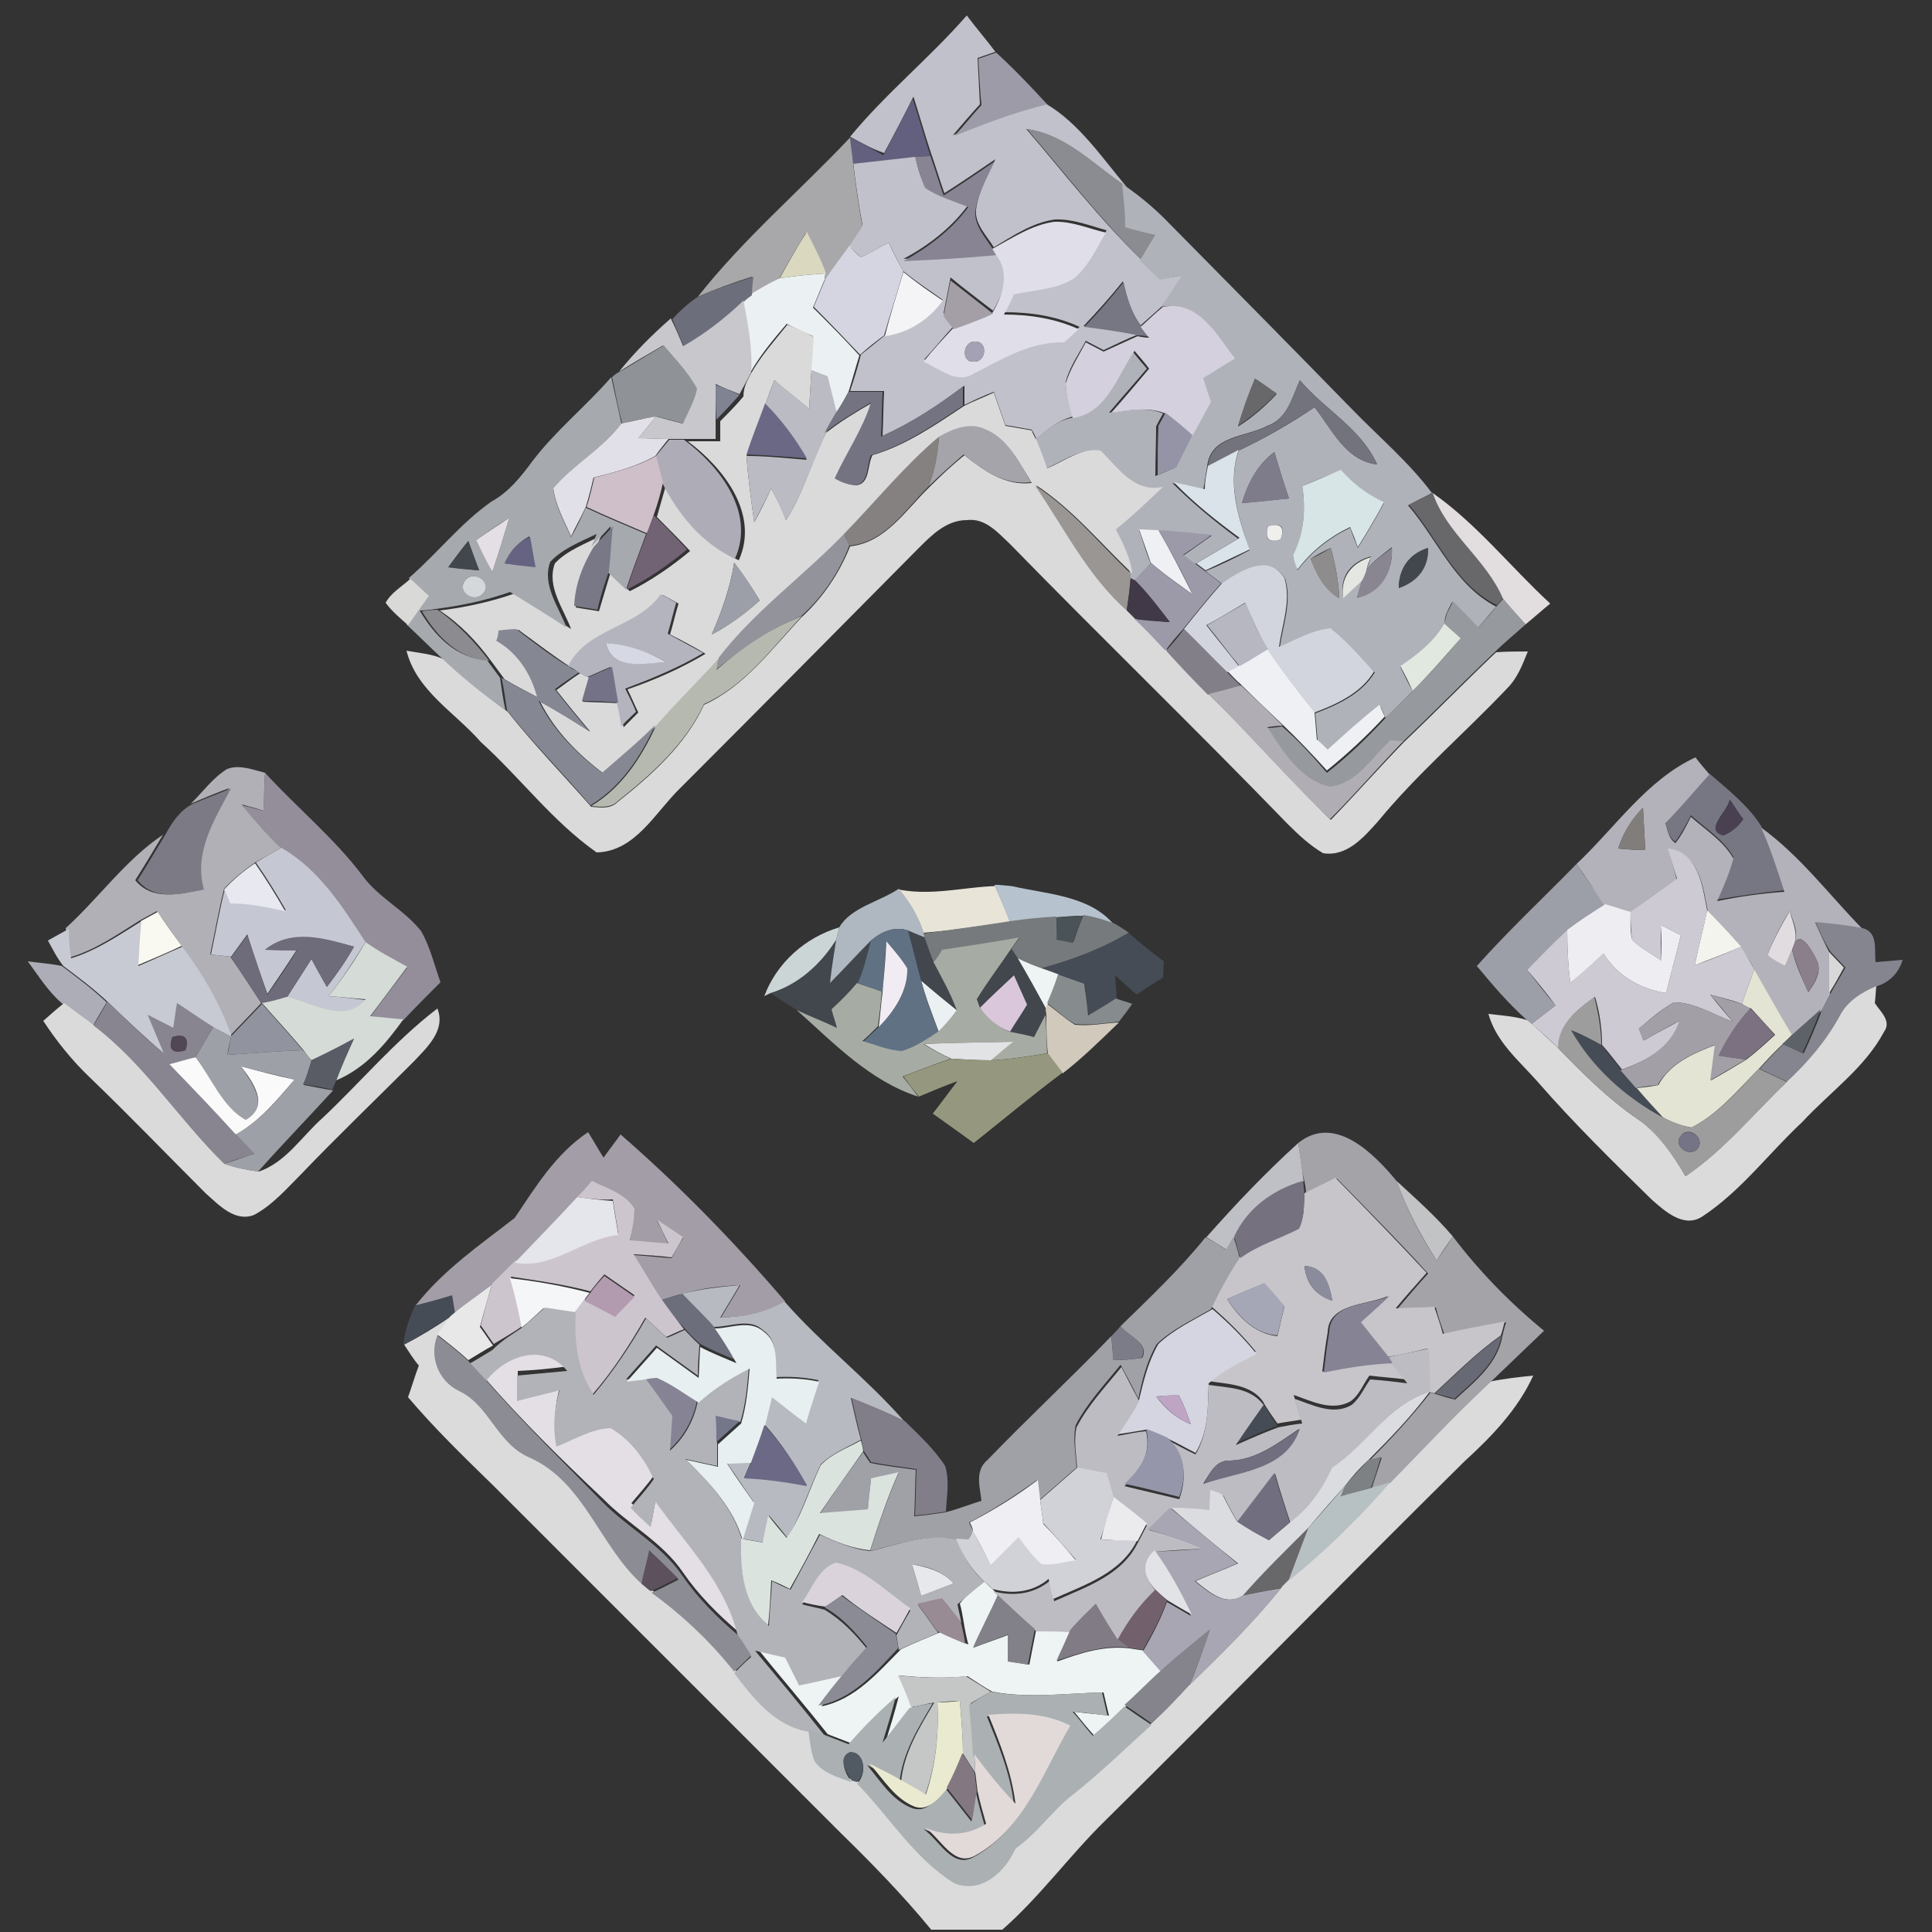 <?xml version="1.0" encoding="utf-8"?>
<!-- Generator: Adobe Illustrator 26.0.3, SVG Export Plug-In . SVG Version: 6.00 Build 0)  -->
<svg version="1.1" id="Layer_1" xmlns="http://www.w3.org/2000/svg" xmlns:xlink="http://www.w3.org/1999/xlink" x="0px" y="0px"
	 viewBox="0 0 250 250" style="enable-background:new 0 0 250 250;" xml:space="preserve">
<rect x="0" y="0" width="250" height="250" fill="#333333" stroke="none"/>
<style type="text/css">
	.st0{fill:#C0C1CA;}
	.st1{fill:#9C9BA7;}
	.st2{fill:#62607E;}
	.st3{fill:#8B8B92;}
	.st4{fill:#A8A8AA;}
	.st5{fill:#888493;}
	.st6{fill:#B0B2BA;}
	.st7{fill:#DFDEE9;}
	.st8{fill:#DAD8BF;}
	.st9{fill:#D4D5E0;}
	.st10{fill:#EBF0F2;}
	.st11{fill:#F4F3F5;}
	.st12{fill:#6D6E7B;}
	.st13{fill:#A49FA7;}
	.st14{fill:#777683;}
	.st15{fill:#C7C7CC;}
	.st16{fill:#D4D0DE;}
	.st17{fill:#DADADB;}
	.st18{fill:#A3A1B3;}
	.st19{fill:#8F9296;}
	.st20{fill:#BBBBC3;}
	.st21{fill:#A6A9AE;}
	.st22{fill:#68676A;}
	.st23{fill:#72737C;}
	.st24{fill:#808392;}
	.st25{fill:#747381;}
	.st26{fill:#E1E0E8;}
	.st27{fill:#6B6885;}
	.st28{fill:#9594A6;}
	.st29{fill:#A5A4AA;}
	.st30{fill:#AEADB7;}
	.st31{fill:#858180;}
	.st32{fill:#DAE2EA;}
	.st33{fill:#CEBFC9;}
	.st34{fill:#7E7B8B;}
	.st35{fill:#D7E5E7;}
	.st36{fill:#9A9693;}
	.st37{fill:#E2DDDF;}
	.st38{fill:#E4DFE4;}
	.st39{fill:#726374;}
	.st40{fill:#797886;}
	.st41{fill:#EEF0F4;}
	.st42{fill:#9C9AA9;}
	.st43{fill:#EFF0EE;}
	.st44{fill:#93939C;}
	.st45{fill:#41474C;}
	.st46{fill:#656381;}
	.st47{fill:#8E8C8C;}
	.st48{fill:#898591;}
	.st49{fill:#E4E6E2;}
	.st50{fill:#9C9FA7;}
	.st51{fill:#D3D5DE;}
	.st52{fill:#D9DAD8;}
	.st53{fill:#D4D8DB;}
	.st54{fill:#413947;}
	.st55{fill:#B3B4BE;}
	.st56{fill:#B7B7C2;}
	.st57{fill:#96999D;}
	.st58{fill:#8B8B90;}
	.st59{fill:#B6B9B0;}
	.st60{fill:#858893;}
	.st61{fill:#E1E8E0;}
	.st62{fill:#837F89;}
	.st63{fill:#D6D8E3;}
	.st64{fill:#737287;}
	.st65{fill:#B0AEB4;}
	.st66{fill:#B3B2BA;}
	.st67{fill:#B0B0B6;}
	.st68{fill:#938E9A;}
	.st69{fill:#7B7A85;}
	.st70{fill:#494051;}
	.st71{fill:#817D7B;}
	.st72{fill:#C5C7D2;}
	.st73{fill:#CDCAD4;}
	.st74{fill:#E8E9F0;}
	.st75{fill:#E8E4D7;}
	.st76{fill:#B6C3CE;}
	.st77{fill:#AFB8C1;}
	.st78{fill:#EEEEF2;}
	.st79{fill:#F9F8F1;}
	.st80{fill:#767A7C;}
	.st81{fill:#4A5358;}
	.st82{fill:#F4F4EF;}
	.st83{fill:#E0DCDF;}
	.st84{fill:#C7CAD3;}
	.st85{fill:#607184;}
	.st86{fill:#84858F;}
	.st87{fill:#6E6B7B;}
	.st88{fill:#CCD5D6;}
	.st89{fill:#A6ACA3;}
	.st90{fill:#454C55;}
	.st91{fill:#D5DBD6;}
	.st92{fill:#F1ECF3;}
	.st93{fill:#8A7F8B;}
	.st94{fill:#ACADB7;}
	.st95{fill:#EDF4F3;}
	.st96{fill:#D9D8D8;}
	.st97{fill:#868B8E;}
	.st98{fill:#E3E4D4;}
	.st99{fill:#DBC7DB;}
	.st100{fill:#DBDBDB;}
	.st101{fill:#9D9D9D;}
	.st102{fill:#A29FA7;}
	.st103{fill:#DADADA;}
	.st104{fill:#888590;}
	.st105{fill:#91949E;}
	.st106{fill:#D1C9BC;}
	.st107{fill:#7C7180;}
	.st108{fill:#5D6168;}
	.st109{fill:#9EA0A7;}
	.st110{fill:#524755;}
	.st111{fill:#5A5C65;}
	.st112{fill:#E1E3E4;}
	.st113{fill:#95977E;}
	.st114{fill:#FAFAFB;}
	.st115{fill:#A4A3A8;}
	.st116{fill:#A29DA6;}
	.st117{fill:#747486;}
	.st118{fill:#BFC0C5;}
	.st119{fill:#C7C5CA;}
	.st120{fill:#CDC5CE;}
	.st121{fill:#75717E;}
	.st122{fill:#C2C3C5;}
	.st123{fill:#E5E5EC;}
	.st124{fill:#A0A0A7;}
	.st125{fill:#8A8C9C;}
	.st126{fill:#F5F6F7;}
	.st127{fill:#B29AAF;}
	.st128{fill:#B7BAC1;}
	.st129{fill:#A5A6B6;}
	.st130{fill:#E8E8E9;}
	.st131{fill:#868394;}
	.st132{fill:#B2B3B9;}
	.st133{fill:#D5D5E2;}
	.st134{fill:#E7EFF0;}
	.st135{fill:#7C7C89;}
	.st136{fill:#8C8C94;}
	.st137{fill:#676974;}
	.st138{fill:#BCBCC2;}
	.st139{fill:#BEA5C4;}
	.st140{fill:#DBDCE0;}
	.st141{fill:#817D89;}
	.st142{fill:#74768A;}
	.st143{fill:#9596A9;}
	.st144{fill:#6C6987;}
	.st145{fill:#716E7F;}
	.st146{fill:#DBE3DF;}
	.st147{fill:#7E8184;}
	.st148{fill:#D1D1D8;}
	.st149{fill:#EEEEF3;}
	.st150{fill:#B7C0C2;}
	.st151{fill:#EBEBEE;}
	.st152{fill:#A7A6B2;}
	.st153{fill:#5C515C;}
	.st154{fill:#E2E3E7;}
	.st155{fill:#DBD3DB;}
	.st156{fill:#E7E8EB;}
	.st157{fill:#8A8B95;}
	.st158{fill:#72616C;}
	.st159{fill:#998B94;}
	.st160{fill:#828088;}
	.st161{fill:#817B86;}
	.st162{fill:#85838B;}
	.st163{fill:#C4C7C6;}
	.st164{fill:#ABB0B3;}
	.st165{fill:#E9EACF;}
	.st166{fill:#E2DAD9;}
	.st167{fill:#515963;}
	.st168{fill:#837881;}
</style>
<g id="_x23_c0c1caff">
	<path class="st0" d="M110,17.7c4.6-5.6,10.3-10.2,15.1-15.7c1.2,1.6,2.5,3.1,3.7,4.7c-0.6,0.2-1.7,0.6-2.3,0.8c0.1,2,0.2,4,0.3,6
		c-1.2,1.3-2.3,2.6-3.5,4c3.9-1.6,7.9-3.1,12-4.1c4.3,2.5,7.3,7,10.5,10.8l-0.6-0.4c-3.9-2.7-7.4-6.4-12.4-7.1
		c4.9,5.7,9.5,11.7,14.9,16.9c0.9,0.8,1.8,1.7,2.6,2.5c0.9-0.2,1.9-0.3,2.8-0.5c-0.9,1.3-1.7,2.7-2.7,4c-0.9,0.8-1.9,1.7-2.8,2.5
		c-1.3-1.7-1.8-3.7-2.3-5.7c-1.6,2-3.3,3.9-5.1,5.8c2.3,0.2,4.7,0.6,7,1.1c-1.5,0.6-2.9,1.3-4.4,2c-0.8-0.4-1.5-0.8-2.3-1.2
		c-0.9,1.7-2.1,3.4-2.6,5.3c0,1.6,0.5,3,0.9,4.5c-1.9,0.5-3.3,1.7-4.7,2.9c-0.1-0.3-0.4-0.9-0.6-1.2c-1.1-0.2-2.3-0.4-3.4-0.6
		c-0.5-1.4-1-2.9-1.5-4.3c-1.3,0.5-2.6,1.1-3.8,1.7c0-0.6,0-1.8,0-2.5c-3.3,2.5-6.8,4.8-10.6,6.5c0.1-1.9,0.1-3.9,0.2-5.8
		c-1.5,0-3,0-4.4,0c0.5-1.5,1-3.1,1.4-4.7c1-0.8,2.1-1.7,3.1-2.5c3.1-0.5,5.7-2.1,7.5-4.6c-1.7-1.2-3.5-2.4-5.1-3.7
		c-0.7-1.2-1.3-2.5-1.9-3.7c-1.2,0.6-2.4,1.3-3.6,1.9c-0.4-0.4-1.2-1.1-1.6-1.5c0.6-0.9,1.2-1.8,1.8-2.7c-0.5-2.7-0.9-5.4-1.2-8.1
		c2.7-0.2,5.3-0.6,8-0.9c0.3,1.3,0.6,2.7,1.3,3.9c1.7,1.2,3.7,1.7,5.6,2.5c-2.2,3-5.2,5.3-8.4,7c4-0.2,8.1-0.3,12.1-0.8
		c1.9,2.4,0.9,5.2-0.5,7.5c-1.8-1.4-3.7-2.8-5.5-4.3c-0.3,1.5-0.6,3.1-0.9,4.6c0.3,0.4,1,1.2,1.3,1.7c-1.3,1.4-2.5,2.9-3.8,4.3
		c2.1,0.9,4.3,3,6.6,1.5c3.6-1.8,7.3-4.1,11.6-4c0.5-0.4,1.4-1.3,1.9-1.7c-3-1.4-6.3-1.9-9.7-1.9c0.4-0.9,0.8-1.8,1.3-2.6
		c2.6-0.6,5.5-0.6,7.8-2.1c1.8-1.6,2.8-3.9,4.1-5.9c-2.2-0.6-4.4-1.5-6.7-1.4c-2.9,0.4-5.4,2.1-7.9,3.6c-0.9-1.5-2.5-3-2.3-4.9
		c0.3-2.3,1.5-4.4,2.5-6.5c-2.2,1.5-4.4,3-6.6,4.4c-0.6-1.7-1.1-3.4-1.7-5.1c-0.8-2.4-1.5-4.9-2.3-7.4c-1.2,2.4-2.5,4.9-3.8,7.3
		C112.9,19.3,111.5,18.5,110,17.7z"/>
</g>
<g id="_x23_9c9ba7ff">
	<path class="st1" d="M126.6,7.6c0.6-0.2,1.7-0.6,2.3-0.8c2.3,2.1,4.5,4.4,6.6,6.7c-4.1,1-8.1,2.5-12,4.1c1.2-1.3,2.3-2.7,3.5-4
		C126.8,11.6,126.7,9.6,126.6,7.6z"/>
</g>
<g id="_x23_62607eff">
	<path class="st2" d="M114.3,20.1c1.3-2.4,2.5-4.9,3.8-7.3c0.8,2.4,1.5,4.9,2.3,7.4c-0.5,0-1.5,0.1-2,0.1c-2.7,0.3-5.3,0.6-8,0.9
		c-0.1-1.1-0.3-2.3-0.4-3.4C111.5,18.5,112.9,19.3,114.3,20.1z"/>
</g>
<g id="_x23_8b8b92ff">
	<path class="st3" d="M132.9,16.7c5,0.7,8.4,4.4,12.4,7.1c0.2,1.9,0.4,3.7,0.6,5.6c1.3,0.3,2.6,0.7,3.9,1c-0.7,1.1-1.3,2.2-2,3.3
		C142.4,28.4,137.8,22.4,132.9,16.7z"/>
</g>
<g id="_x23_a8a8aaff">
	<path class="st4" d="M90.3,38.4c5.9-7.5,13.2-13.7,19.7-20.6c0.1,1.1,0.3,2.3,0.4,3.4c0.3,2.7,0.7,5.4,1.2,8.1
		c-0.6,0.9-1.2,1.8-1.8,2.7c-1,1.4-2.1,2.8-3.1,4.3l0.1-0.8c-0.7-1.9-1.6-3.6-2.5-5.4c-1.2,2-2.4,4-3.5,6c-1.3,0.6-2.5,1.4-3.7,2.1
		c0.1-0.6,0.2-1.8,0.2-2.4C95.1,36.5,92.6,37.4,90.3,38.4z"/>
</g>
<g id="_x23_888493ff">
	<path class="st5" d="M118.4,20.3c0.5,0,1.5-0.1,2-0.1c0.6,1.7,1.1,3.4,1.7,5.1c2.2-1.4,4.4-2.9,6.6-4.4c-1,2.1-2.2,4.2-2.5,6.5
		c-0.1,1.9,1.4,3.4,2.3,4.9L129,33c-4,0.4-8,0.6-12.1,0.8c3.2-1.8,6.2-4,8.4-7c-1.9-0.8-3.9-1.3-5.6-2.5
		C119.1,23,118.8,21.6,118.4,20.3z"/>
</g>
<g id="_x23_b0b2baff">
	<path class="st6" d="M145.2,23.8l0.6,0.4c1.7,1.2,3.4,2.6,4.9,4.1c8.1,8.2,16.2,16.4,24.3,24.7c3.5,3.6,7.3,6.8,10.3,10.8
		c-1,0.5-2,1-3.1,1.6c3.8,4.4,6,10.3,11.4,13.1c-0.8,0.9-1.6,1.9-2.4,2.8c-1.1-1.1-2.2-2.3-3.3-3.4c-0.3,0.6-0.6,1.1-0.8,1.7
		c-0.1,0.3-0.2,0.9-0.2,1.2c-1.3,2.4-3.5,4-5.7,5.5c0.5,1,1,2.1,1.6,3.1c-1.2,1.2-2.3,2.3-3.5,3.5c-0.2-0.4-0.5-1.2-0.7-1.5
		c-2.4,1.8-4.5,3.8-6.7,5.8c-0.3-0.3-1-0.9-1.4-1.3c-0.1-1.2-0.2-2.4-0.3-3.6c2.9-1.1,6-2.5,7.7-5.3c-1.9-1.9-3.5-4-5.6-5.6
		c-2.4,0.2-4.5,1.5-6.7,2.4c0.4-2.9,1.6-6,0.7-8.9c-1.9-3.3-5.8-0.9-8.1,0.7c-0.7-0.6-1.5-1.1-2.2-1.7c2-0.8,3.8-1.7,5.7-2.7
		c-1.4-4.1-2.9-8.6-1.4-12.9c3.4-1.6,6.7-3.5,9.8-5.6c2.3,2.9,4,6.9,8.1,7.4c-2.1-4.7-6.8-7.1-10-10.9c-1,2.2-1.6,5-4.2,5.9
		c-2.8,1.5-7.4,1.2-7.8,5.3c-0.2,1-0.3,2-0.5,3c-1.3-0.3-2.7-0.6-4-0.9c2.6,2.6,5.5,5,8.5,7.2c-1.9,1.1-3.7,2.2-5.6,3.3
		c-0.4-0.3-1.1-0.8-1.5-1.1c1.2-0.8,2.4-1.7,3.7-2.6c-2.3-0.2-4.6-0.5-6.9-0.6c-0.6,0-1.9-0.1-2.5-0.1c0.5,1.4,0.9,2.9,1.5,4.3
		c-0.7,0.8-1.4,1.5-2.1,2.3l-0.6-0.3l0-0.6c-0.2-2-1.1-3.9-2.1-5.7c2.1-1.7,4.2-3.6,6.1-5.5c-3.8,0.8-5.7-2.5-8.1-4.7
		c-2.5-0.4-4.7,1.4-6.9,2.3c-0.5-1.2-0.9-2.5-1.4-3.7c1.4-1.2,2.9-2.5,4.7-2.9c4.5-0.6,5.8-5.5,8-8.7c0.6,0.8,1.3,1.6,1.9,2.3
		c-1.6,1.9-3.3,3.8-4.9,5.7c2.3-0.3,4.8-0.8,7,0.1c-0.2,0.4-0.7,1.2-0.9,1.7c0,2.1-0.1,4.3-0.1,6.4c0.8-0.3,1.6-0.7,2.4-1
		c0.7-1.4,1.4-2.8,2.1-4.2c0.8-1.5,1.6-2.9,2.4-4.4c-0.3-1-0.7-2-1-3.1c1.3-0.8,2.7-1.6,4.1-2.5c-2.4-3.1-4.8-7.6-9.3-6.7
		c1-1.3,1.8-2.6,2.7-4c-0.9,0.1-1.9,0.3-2.8,0.5c-0.9-0.8-1.8-1.7-2.6-2.5c0.7-1.1,1.3-2.2,2-3.3c-1.3-0.3-2.6-0.6-3.9-1
		C145.6,27.5,145.4,25.7,145.2,23.8 M162.4,49c-0.8,2-1.6,4.1-2.2,6.2c1.9-1.2,3.5-2.6,5-4.2C164.2,50.3,163.3,49.6,162.4,49
		 M160.7,65.1c2-0.2,4.1-0.4,6.1-0.6c-0.7-2-1.3-4-1.9-6C162.7,60.1,161.5,62.6,160.7,65.1 M168.5,62.9c0.5,3.1,0.2,6.3-1.2,9.1
		c0.2,0.5,0.5,1.3,0.6,1.8c1.8-2.4,4.1-4.2,6.8-5.5c0.2,0.6,0.7,1.9,1,2.6c1.2-1.9,2.3-3.8,3.4-5.8c-2.1-1.1-4-2.5-5.6-4.2
		C171.8,61.5,170.1,62.2,168.5,62.9 M164.1,68.1c-0.5,1.6,0,2.2,1.6,1.7C166.3,68.1,165.8,67.6,164.1,68.1 M169.6,72.3
		c0.8,2,1.8,4,3.7,5.1c-0.1-2.2-0.5-4.4-1.1-6.5C171.5,71.2,170.2,71.9,169.6,72.3 M176.8,73.7c0.2-0.4,0.5-1.2,0.6-1.7
		c-2.6,0.7-4.1,2.6-3.6,5.3c0.8-0.7,1.6-1.5,2.4-2.2c-0.1,0.6-0.4,1.7-0.6,2.2c3.1-0.7,4.7-3.4,4.5-6.5
		C178.9,71.8,177.7,72.6,176.8,73.7 M181,76.1c2.3-0.9,3.8-2.7,3.8-5.2C182.4,71.7,181,73.6,181,76.1z"/>
</g>
<g id="_x23_dfdee9ff">
	<path class="st7" d="M136.4,28.7c2.3-0.1,4.5,0.9,6.7,1.4c-1.2,2-2.2,4.3-4.1,5.9c-2.3,1.5-5.2,1.5-7.8,2.1
		c-0.4,0.9-0.8,1.8-1.3,2.6c3.3,0,6.6,0.5,9.7,1.9c-0.5,0.4-1.4,1.3-1.9,1.7c-4.3-0.1-7.9,2.1-11.6,4c-2.3,1.5-4.5-0.6-6.6-1.5
		c1.2-1.5,2.5-2.9,3.8-4.3c1.7-0.6,3.5-1.2,5.1-2c1.4-2.3,2.3-5.2,0.5-7.5l-0.5-0.8C131,30.8,133.5,29.1,136.4,28.7 M126.2,44.2
		c-1.6-0.1-1.9,2.7-0.2,2.6C127.6,46.9,127.9,44.2,126.2,44.2z"/>
</g>
<g id="_x23_dad8bfff">
	<path class="st8" d="M100.9,36c1.1-2,2.3-4.1,3.5-6c0.9,1.8,1.8,3.5,2.5,5.4C104.8,35.5,102.9,35.7,100.9,36z"/>
</g>
<g id="_x23_d4d5e0ff">
	<path class="st9" d="M111.4,33.3c1.2-0.6,2.4-1.3,3.6-1.9c0.6,1.3,1.2,2.5,1.9,3.7c-0.8,2.8-1.7,5.5-2.5,8.3
		c-1.1,0.8-2.1,1.6-3.1,2.5c-2-2.1-4-4.2-6-6.2c0.5-1.2,1-2.4,1.5-3.6c1-1.5,2.1-2.9,3.1-4.3C110.2,32.2,111,33,111.4,33.3z"/>
</g>
<g id="_x23_ebf0f2ff">
	<path class="st10" d="M100.9,36c2-0.3,4-0.5,5.9-0.6l-0.1,0.8c-0.5,1.2-1,2.4-1.5,3.6c2,2,4.1,4.1,6,6.2c-0.5,1.6-0.9,3.1-1.4,4.7
		c-0.5,0.9-1,1.9-1.6,2.8c-0.4-1.6-0.8-3.2-1.2-4.8c-0.5-0.2-1.6-0.6-2.1-0.8c0.1-1.5,0.2-2.9,0.3-4.4c-1.2-0.5-2.3-1-3.4-1.6
		c-1.7,2-3.4,4-4.7,6.3c0.1-3.2-0.4-6.3-1-9.3c0.3-0.2,0.8-0.6,1-0.8C98.4,37.3,99.6,36.6,100.9,36z"/>
	<path class="st10" d="M121.5,133.6c-0.8-2.2-1.7-4.4-2.3-6.7c1.5,1.3,3.1,2.6,4.7,3.9C123.2,131.7,122.4,132.7,121.5,133.6z"/>
</g>
<g id="_x23_f4f3f5ff">
	<path class="st11" d="M116.9,35.2c1.6,1.3,3.3,2.5,5.1,3.7c-1.8,2.5-4.5,4.2-7.5,4.6C115.2,40.7,116.1,37.9,116.9,35.2z"/>
</g>
<g id="_x23_6d6e7bff">
	<path class="st12" d="M90.3,38.4c2.3-1,4.8-1.8,7.2-2.6c-0.1,0.6-0.2,1.8-0.2,2.4c-0.3,0.2-0.8,0.6-1,0.8c-2.4,2.2-4.9,4.2-7.8,5.9
		c-0.5-1.2-1-2.4-1.5-3.6C88,40.2,89.1,39.2,90.3,38.4z"/>
	<path class="st12" d="M85.6,168.2c0.9-0.3,1.8-0.5,2.8-0.8c1.4,1.5,2.8,2.9,4.2,4.5c0.9,1.3,1.8,2.7,2.7,4.1
		c-1.6-0.6-3.2-1.3-4.7-2.1c-0.7-0.6-1.3-1.2-1.9-1.9C87.5,170.8,86.5,169.5,85.6,168.2z"/>
</g>
<g id="_x23_a49fa7ff">
	<path class="st13" d="M123,36.3c1.8,1.4,3.7,2.9,5.5,4.3c-1.7,0.8-3.4,1.4-5.1,2c-0.3-0.4-1-1.2-1.3-1.7
		C122.4,39.3,122.7,37.8,123,36.3z"/>
</g>
<g id="_x23_777683ff">
	<path class="st14" d="M140.3,42.3c1.8-1.8,3.5-3.8,5.1-5.8c0.4,2,1,4,2.3,5.7c0.3,0.3,0.8,1,1.1,1.4c-0.4-0.1-1.1-0.2-1.5-0.2
		C144.9,42.9,142.6,42.6,140.3,42.3z"/>
	<path class="st14" d="M215.5,106.4c2-2,3.8-4.2,5.7-6.3c2.4,2.1,5,4.1,6.7,6.8c1.2,2.7,2.1,5.5,3,8.3c-2.9,0.3-5.8,0.7-8.7,1.2
		c0.8-1.8,1.6-3.6,2.1-5.5c-1.3-2.3-3.6-3.7-5.5-5.4c-0.6,1.2-1.2,2.3-2,3.4C215.9,108.4,215.8,107.3,215.5,106.4 M223,108.1
		c1-0.4,1.9-1.1,2.5-2.1c-0.4-0.6-1.2-1.9-1.7-2.5C223.6,105,220.4,107.4,223,108.1z"/>
</g>
<g id="_x23_c7c7ccff">
	<path class="st15" d="M88.4,44.8c2.8-1.6,5.4-3.6,7.8-5.9c0.6,3.1,1.2,6.2,1,9.3c-0.5,0.9-1,1.9-1.5,2.8c-0.8-0.3-2.3-0.9-3.1-1.3
		c0,1.5,0,3,0,4.5c0,0.9,0,1.7,0,2.6c-1.4,0-2.8,0-4.2,0c-0.5,0-1.4,0-1.9,0c-1.3,0-2.6-0.1-3.9-0.1c0.8-0.9,1.5-1.9,2.3-2.8
		c1.1,0.3,2.2,0.6,3.4,0.9c0.7-1.5,1.5-2.9,1.8-4.5c-1.1-2.1-2.8-3.8-4.3-5.6c-1.9,1.1-3.8,2.2-5.7,3.4c2-2.5,4.3-4.8,6.7-6.9
		C87.4,42.4,87.9,43.6,88.4,44.8z"/>
</g>
<g id="_x23_d4d0deff">
	<path class="st16" d="M150.5,39.7c4.6-0.9,7,3.7,9.3,6.7c-1.4,0.8-2.7,1.7-4.1,2.5c0.3,1,0.6,2,1,3.1c-0.8,1.5-1.6,2.9-2.4,4.4
		c-1.2-1-2.3-2-3.5-2.9c-2.3-0.9-4.7-0.4-7-0.1c1.7-1.9,3.3-3.8,4.9-5.7c-0.6-0.8-1.3-1.6-1.9-2.3c-2.2,3.2-3.6,8.1-8,8.7
		c-0.4-1.5-0.9-3-0.9-4.5c0.6-1.9,1.7-3.6,2.6-5.3c0.8,0.4,1.5,0.8,2.3,1.2c1.5-0.7,2.9-1.3,4.4-2c0.4,0.1,1.1,0.2,1.5,0.2
		c-0.3-0.3-0.8-1-1.1-1.4C148.6,41.4,149.5,40.5,150.5,39.7z"/>
</g>
<g id="_x23_dadadbff">
	<path class="st17" d="M97.2,48.3c1.3-2.3,3.1-4.3,4.7-6.3c1.1,0.5,2.3,1,3.4,1.6c-0.1,1.5-0.2,2.9-0.3,4.4
		c-0.1,1.6-0.2,3.2-0.3,4.9c-1.5-1.2-3-2.4-4.5-3.7c-0.4,1-0.8,2.1-1.2,3.2c-0.8,2.2-1.7,4.3-2.4,6.6c0.2,2.9,0.6,5.7,1,8.6
		c0.8-1.5,1.5-2.9,2.2-4.4c0.7,1.3,1.4,2.7,1.9,4.1c2.3-3.5,3.3-7.6,5.2-11.3c1.9-1.5,3.9-2.7,6-3.9c-1.2,3.5-3.2,6.5-4.7,9.8
		c0.8,0.5,1.7,0.8,2.6,0.9c1.8-0.2,1.4-2.6,2.1-3.9c4.4-1.3,8.1-3.9,11.9-6.4c1.2-0.6,2.5-1.1,3.8-1.7c0.5,1.4,1,2.9,1.5,4.3
		c1.1,0.2,2.3,0.4,3.4,0.6c0.1,0.3,0.4,0.9,0.6,1.2c0.5,1.2,1,2.5,1.4,3.7c2.2-0.9,4.4-2.7,6.9-2.3c2.3,2.2,4.3,5.5,8.1,4.7
		c-2,1.9-4,3.8-6.1,5.5c0.9,1.8,1.9,3.7,2.1,5.7c-4.1-3.9-7.7-8.3-12.4-11.4c3.8,5.6,6.8,11.8,11.9,16.3c0.3,0.3,0.8,0.8,1.1,1
		c1.4,1.3,2.7,2.7,4,4.1c1.8,1.9,3.6,3.8,5.4,5.7c5.4,5.3,10.3,10.9,15.7,16.2c3.2-3.3,6.3-6.8,9.5-10.1c4-3.8,7.9-7.8,11.9-11.6
		c1.4-0.1,2.8-0.1,4.1-0.1c-0.7,1.7-1.3,3.4-2.7,4.8c-5.5,5.8-11.6,11-16.7,17.2c-1.8,2-4,4.6-7.1,4.1c-1.7-1-3.2-2.4-4.6-3.8
		c-11.8-12.2-24-24-35.9-36.2c-1.6-1.5-3.2-3.4-5.6-3.1c-2.6,0-4.5,1.9-6.2,3.6c-10.3,10.4-20.6,20.8-30.9,31.1
		c-3.2,3.1-5.8,8.2-10.8,8.3c-5.7-4-9.9-9.7-15-14.3c-3.3-3.8-8.3-6.6-9.6-11.8c1.6,0.3,3.3,0.4,4.8,1.1c2.6,2.4,5.4,4.7,8.3,6.8
		c3.4,4.3,7.2,8.2,10.8,12.3c1.2,0.1,2.5,0.3,3.4-0.6c4.4-3.5,8.8-7.4,11.2-12.6c5.3-2.4,8.8-7.3,12.7-11.4c2.7-2.5,4.8-5.6,6.2-9.1
		c4.6-0.5,7.2-4.7,10.2-7.6c1.5-1.5,3-2.9,4.6-4.2c2.5,2,5.3,4,8.7,3.6c-1.6-2.6-3.1-5.7-6-6.9c-2-0.9-4.2,0-5.9,1
		c-4.5,3.8-8.2,8.5-12.3,12.6c-5.2,5.5-11.5,9.9-16.2,16c-2.6,3-5.5,5.8-8.1,8.7c-2.2,2.1-4.6,4.1-6.9,6.2c-3.3-2.5-6.3-5.5-8.2-9.3
		c2.2,1.2,4.4,2.5,6.5,3.9c-1.5-1.8-3-3.6-4.4-5.4c1-0.7,2-1.5,3.1-2.2c0.3,0.2,0.9,0.5,1.2,0.6c-0.3,1-0.6,2.1-0.9,3.1
		c1.5,0.1,3.1,0.1,4.7,0.2c0.1,0.8,0.4,2.3,0.6,3.1c0.6-0.6,1.3-1.3,1.9-1.9c-0.5-1-0.9-2-1.4-3c3.5-1.2,6.9-2.7,10.1-4.6
		c-1.5-0.9-3-1.7-4.6-2.5c0.4-1.3,0.7-2.7,1.1-4c-0.7-0.4-1.3-0.7-2-1.1c-3.1,4.4-9.5,4.3-12,9.3c-2.3-1.5-4.5-3.2-6.7-4.8
		c-0.6,0.1-1.7,0.2-2.3,0.2c-0.1,0.4-0.1,1.1-0.2,1.4c2.7,1.6,4.5,4.2,5.3,7.3c-1.5-0.8-3.1-1.6-4.6-2.5c-0.6-0.8-1.1-1.5-1.7-2.3
		c-1.9-2.6-4.1-4.9-6.7-6.6c3.3-0.4,6.5-1.1,9.7-2.2c2.5,1.4,4.9,3,7.3,4.6c-1-2.7-3.2-5.5-2.1-8.5c1.6-1.7,3.9-2.5,6-3.6
		c-0.2,0.4-0.5,1.2-0.7,1.7c-1.3,2.3-2.3,4.9-2.6,7.6c1,0.2,2,0.3,3,0.5c0.5-1.7,1-3.3,1.5-5c0.8,0.8,1.6,1.6,2.5,2.4
		c2.8-1.4,5.4-3.2,7.8-5.2c-1.4-1.5-2.8-2.9-4.3-4.4c0.4-1.4,0.8-2.8,1.2-4.2c2.1,4.1,5.1,7.9,9.4,9.8c2.7-6-2-12-6.6-15.4
		c1.4,0,2.8,0,4.2,0c0-0.9,0-1.7,0-2.6c1-1,2.1-2.1,3-3.2C96.2,50.1,96.7,49.2,97.2,48.3 M95,72.8c-0.5,3.2-1.6,6.3-2.9,9.3
		c2.3-1.2,4.3-2.7,6.2-4.4C97.3,76,96.2,74.4,95,72.8z"/>
</g>
<g id="_x23_a3a1b3ff">
	<path class="st18" d="M126.2,44.2c1.7,0,1.4,2.7-0.2,2.6C124.3,46.9,124.6,44.1,126.2,44.2z"/>
</g>
<g id="_x23_8f9296ff">
	<path class="st19" d="M80.2,48.1c1.9-1.1,3.8-2.3,5.7-3.4c1.5,1.8,3.2,3.5,4.3,5.6c-0.3,1.6-1.2,3-1.8,4.5
		c-1.1-0.3-2.2-0.6-3.4-0.9c-1.5,0.2-3,0.5-4.5,0.9c-0.5-2-0.9-4-1.3-6C79.4,48.6,79.9,48.2,80.2,48.1z"/>
</g>
<g id="_x23_bbbbc3ff">
	<path class="st20" d="M105,47.9c0.5,0.2,1.6,0.6,2.1,0.8c0.4,1.6,0.8,3.2,1.2,4.8c-0.5,0.8-0.9,1.6-1.4,2.5
		c-1.8,3.7-2.9,7.8-5.2,11.3c-0.6-1.4-1.2-2.8-1.9-4.1c-0.7,1.5-1.5,2.9-2.2,4.4c-0.4-2.9-0.8-5.7-1-8.6c2.6,0,5.2,0.3,7.8,0.5
		c-1.5-2.5-3.3-4.9-5.4-7.1c0.4-1.1,0.8-2.1,1.2-3.2c1.5,1.2,3,2.4,4.5,3.7C104.8,51.2,104.9,49.5,105,47.9z"/>
</g>
<g id="_x23_a6a9aeff">
	<path class="st21" d="M68.8,59.8c3-4,7-7.2,10.3-11c0.4,2,0.9,4,1.3,6c-2.5,3.3-6.2,5.3-8.8,8.5c0.3,2.2,1.4,4.2,2.3,6.2
		c0.7-1.2,1.3-2.5,1.9-3.8c2.6,1.2,5.2,2.3,7.8,3.4c-0.9,2.4-1.8,4.8-2.6,7.2c-0.8-0.8-1.7-1.6-2.5-2.4c0.2-1.9,0.4-3.8,0.5-5.8
		c-0.8,0.9-1.7,1.8-2.5,2.7c0.2-0.4,0.5-1.2,0.7-1.7c-2.1,1-4.4,1.9-6,3.6c-1.1,3,1.1,5.8,2.1,8.5c-2.4-1.6-4.9-3.1-7.3-4.6
		c-3.1,1.1-6.4,1.8-9.7,2.2c-0.5,0.1-1.5,0.2-2,0.2c1.9,3.2,4.7,6.2,8.7,6.4c0.6,0.8,1.1,1.5,1.7,2.3c0.2,1.4,0.4,2.8,0.7,4.2
		c-2.9-2.1-5.7-4.3-8.3-6.8c-1.5-1.4-3-2.9-4.5-4.3c0.9-1.3,1.8-2.5,2.7-3.8c-0.8-0.7-1.6-1.4-2.4-2.2c3.7-3.2,6.7-7.1,10.7-9.9
		C65.8,63.7,67.4,61.7,68.8,59.8 M61.6,69.9c0.7,1.4,1.4,2.7,2.1,4.1c0.8-2.3,1.5-4.7,2.2-7C64.4,67.9,63,68.9,61.6,69.9 M58,73.4
		c1.3,0.1,2.7,0.3,4,0.4c-0.5-1.3-1-2.6-1.4-3.8C59.7,71.1,58.8,72.3,58,73.4 M65.3,72.9c1,0.1,3,0.3,3.9,0.4
		c-0.2-1-0.5-2.9-0.7-3.9C67,70.2,66,71.4,65.3,72.9 M60.2,75.1c-1.2,1.5,1.4,3.1,2.4,1.6C63.7,75.3,61.1,73.7,60.2,75.1z"/>
</g>
<g id="_x23_68676aff">
	<path class="st22" d="M162.4,49c1,0.6,1.9,1.3,2.8,1.9c-1.5,1.6-3.2,3-5,4.2C160.8,53.1,161.5,51,162.4,49z"/>
	<path class="st22" d="M182.3,65.3c1-0.5,2.1-1,3.1-1.6c1.8,5.3,6.9,8.6,9.1,13.7l-0.8,0.9C188.3,75.7,186.1,69.7,182.3,65.3z"/>
	<path class="st22" d="M160.8,206.5c2.7-3.1,5.6-5.9,8.5-8.8c-0.9,2.3-1.6,4.7-2.5,6.9c-0.2,0.2-0.6,0.6-0.8,0.8
		C164.2,205.8,162.5,206,160.8,206.5z"/>
</g>
<g id="_x23_72737cff">
	<path class="st23" d="M168.2,49.2c3.2,3.8,7.9,6.2,10,10.9c-4.1-0.5-5.8-4.5-8.1-7.4c-3.2,2.1-6.4,4-9.8,5.6
		c-1.3,0.7-2.7,1.4-4,2.1c0.3-4,5-3.8,7.8-5.3C166.6,54.2,167.2,51.3,168.2,49.2z"/>
</g>
<g id="_x23_808392ff">
	<path class="st24" d="M92.6,49.8c0.8,0.3,2.3,0.9,3.1,1.3c-1,1.1-2,2.2-3,3.2C92.6,52.8,92.6,51.3,92.6,49.8z"/>
</g>
<g id="_x23_747381ff">
	<path class="st25" d="M109.8,50.7c1.5,0,3,0,4.4,0c-0.1,1.9-0.1,3.9-0.2,5.8c3.8-1.7,7.3-4,10.6-6.5c0,0.6,0,1.8,0,2.5
		c-3.8,2.5-7.5,5.1-11.9,6.4c-0.6,1.3-0.2,3.7-2.1,3.9c-0.9-0.1-1.8-0.4-2.6-0.9c1.5-3.3,3.6-6.3,4.7-9.8c-2.1,1.2-4.1,2.4-6,3.9
		c0.4-0.8,0.9-1.6,1.4-2.5C108.8,52.5,109.3,51.6,109.8,50.7z"/>
</g>
<g id="_x23_e1e0e8ff">
	<path class="st26" d="M80.4,54.8c1.5-0.3,3-0.7,4.5-0.9c-0.8,0.9-1.5,1.9-2.3,2.8c1.3,0,2.6,0.1,3.9,0.1c-0.4,0.5-1.3,1.6-1.7,2.2
		c-2.5,1.4-5.2,2.1-8,2.8c-0.3,1.3-0.6,2.5-1,3.8c-0.6,1.3-1.3,2.5-1.9,3.8c-0.9-2-2-4-2.3-6.2C74.2,60.1,77.9,58.1,80.4,54.8z"/>
</g>
<g id="_x23_6b6885ff">
	<path class="st27" d="M96.6,58.8c0.7-2.2,1.6-4.4,2.4-6.6c2.1,2.1,3.9,4.5,5.4,7.1C101.8,59.1,99.2,58.9,96.6,58.8z"/>
</g>
<g id="_x23_9594a6ff">
	<path class="st28" d="M149.9,55.1c0.2-0.4,0.7-1.2,0.9-1.7c1.2,0.9,2.4,1.9,3.5,2.9c-0.7,1.4-1.4,2.8-2.1,4.2
		c-0.8,0.3-1.6,0.6-2.4,1C149.8,59.4,149.8,57.2,149.9,55.1z"/>
</g>
<g id="_x23_a5a4aaff">
	<path class="st29" d="M121.5,56.5c1.8-1,3.9-1.9,5.9-1c3,1.2,4.5,4.3,6,6.9c-3.4,0.4-6.2-1.5-8.7-3.6c-1.6,1.4-3.1,2.7-4.6,4.2
		C121,60.9,121.3,58.7,121.5,56.5z"/>
</g>
<g id="_x23_aeadb7ff">
	<path class="st30" d="M86.6,56.9c0.5,0,1.5,0,1.9,0c4.6,3.4,9.3,9.4,6.6,15.4c-4.3-2-7.3-5.7-9.4-9.8c-0.3-1.1-0.6-2.3-0.9-3.4
		C85.3,58.5,86.2,57.4,86.6,56.9z"/>
</g>
<g id="_x23_858180ff">
	<path class="st31" d="M109.2,69.1c4.1-4.2,7.8-8.8,12.3-12.6c-0.1,2.2-0.5,4.4-1.4,6.5c-3,3-5.6,7.2-10.2,7.6
		C109.7,70.3,109.4,69.5,109.2,69.1z"/>
</g>
<g id="_x23_dae2eaff">
	<path class="st32" d="M156.3,60.3c1.3-0.7,2.7-1.4,4-2.1c-1.5,4.3-0.1,8.8,1.4,12.9c-1.9,0.9-3.8,1.8-5.7,2.7
		c-0.3-0.2-0.9-0.7-1.2-0.9c1.9-1.1,3.7-2.2,5.6-3.3c-3-2.2-5.9-4.5-8.5-7.2c1.3,0.3,2.7,0.6,4,0.9
		C155.9,62.3,156.1,61.3,156.3,60.3z"/>
</g>
<g id="_x23_cebfc9ff">
	<path class="st33" d="M76.9,61.8c2.7-0.7,5.5-1.4,8-2.8c0.3,1.1,0.6,2.3,0.9,3.4c-0.3,1.4-0.7,2.8-1.2,4.2
		c-0.2,0.6-0.6,1.8-0.9,2.4c-2.6-1.1-5.2-2.2-7.8-3.4C76.3,64.4,76.6,63.1,76.9,61.8z"/>
</g>
<g id="_x23_7e7b8bff">
	<path class="st34" d="M160.7,65.1c0.7-2.6,2-5,4.2-6.6c0.6,2,1.2,4,1.9,6C164.8,64.7,162.8,65,160.7,65.1z"/>
</g>
<g id="_x23_d7e5e7ff">
	<path class="st35" d="M168.5,62.9c1.7-0.7,3.4-1.4,5-2.1c1.6,1.8,3.5,3.2,5.6,4.2c-1.1,2-2.2,3.9-3.4,5.8c-0.2-0.6-0.7-1.9-1-2.6
		c-2.7,1.3-5,3.1-6.8,5.5c-0.2-0.4-0.5-1.3-0.6-1.8C168.7,69.1,169,66,168.5,62.9z"/>
</g>
<g id="_x23_9a9693ff">
	<path class="st36" d="M133.9,62.8c4.8,3.1,8.3,7.5,12.4,11.4l0,0.6c-0.1,1.4-0.3,2.8-0.5,4.2C140.7,74.5,137.7,68.3,133.9,62.8z"/>
</g>
<g id="_x23_e2dddfff">
	<path class="st37" d="M185.4,63.8c5.7,4,10.1,9.6,15.2,14.3c-1.1,0.9-2.1,1.8-3.2,2.7c-1-1.1-2-2.2-2.9-3.3
		C192.3,72.3,187.2,69.1,185.4,63.8z"/>
</g>
<g id="_x23_e4dfe4ff">
	<path class="st38" d="M61.6,69.9c1.4-1,2.8-1.9,4.3-2.9c-0.7,2.3-1.4,4.7-2.2,7C62.9,72.6,62.3,71.3,61.6,69.9z"/>
	<path class="st38" d="M62.8,178.4c2.4-3.4,7.6-5.4,10.7-1.6c-2.2,0.3-4.3,0.5-6.5,0.6c0,1.1,0,2.2,0,3.3c1.8-0.4,3.7-0.9,5.5-1.4
		c-0.7,2.4-0.9,4.9-0.4,7.3c2.3-0.9,4.4-2.4,7-2.4c2.5,1.5,4.3,4,5.6,6.6c-0.9,1.3-2,2.5-3,3.7c0.9,0.8,1.8,1.6,2.6,2.5
		c0.2-1.1,0.4-2.2,0.6-3.3c3.9,5.6,9,10.7,10.7,17.5c-2.7-2.3-5.2-4.8-7.2-7.7c-2.7-4-7.1-6.2-10.4-9.6
		C72.8,189,67.6,183.9,62.8,178.4z"/>
</g>
<g id="_x23_726374ff">
	<path class="st39" d="M83.7,69.1c0.2-0.6,0.6-1.8,0.9-2.4c1.5,1.4,2.9,2.9,4.3,4.4c-2.4,2-5,3.8-7.8,5.2
		C81.9,73.8,82.8,71.4,83.7,69.1z"/>
</g>
<g id="_x23_797886ff">
	<path class="st40" d="M76.8,70.8c0.8-0.9,1.7-1.8,2.5-2.7c-0.2,1.9-0.3,3.9-0.5,5.8c-0.6,1.7-1.1,3.3-1.5,5c-1-0.2-2-0.3-3-0.5
		C74.4,75.7,75.4,73.1,76.8,70.8z"/>
</g>
<g id="_x23_eef0f4ff">
	<path class="st41" d="M147.4,68.5c0.6,0,1.9,0.1,2.5,0.1c1.6,2.7,3,5.5,4.4,8.3c-1.8-1.3-3.7-2.6-5.4-4.1
		C148.4,71.4,147.9,69.9,147.4,68.5z"/>
	<path class="st41" d="M160.3,86.1c1.2-0.7,2.5-1.4,3.7-2.2c1.9,2.9,4,5.6,6.1,8.2c0.1,1.2,0.2,2.4,0.3,3.6c0.4,0.3,1.1,1,1.4,1.3
		c2.2-2,4.4-4,6.7-5.8c0.2,0.4,0.5,1.2,0.7,1.5c-2.3,2.5-4.9,4.9-7.5,7c-1.9-2.1-3.8-4.1-5.8-6c-1.8-1.7-3.6-3.4-5.4-5.2
		c-0.5-0.4-1.3-1.3-1.8-1.8C159.2,86.8,159.9,86.3,160.3,86.1z"/>
</g>
<g id="_x23_9c9aa9ff">
	<path class="st42" d="M149.9,68.6c2.3,0.1,4.6,0.4,6.9,0.6c-1.2,0.9-2.4,1.7-3.7,2.6c0.4,0.3,1.1,0.8,1.5,1.1
		c0.3,0.2,0.9,0.7,1.2,0.9c0.7,0.6,1.5,1.1,2.2,1.7c-1.7,1.9-3.3,3.9-4.9,5.9c-0.8,0.9-1.6,1.8-2.3,2.8c-1.3-1.4-2.6-2.8-4-4.1
		c1.5,0.2,3,0.3,4.5,0.4c-1.4-1.9-2.9-3.8-4.5-5.4c0.7-0.8,1.4-1.5,2.1-2.3c1.7,1.5,3.5,2.8,5.4,4.1C153,74.1,151.5,71.3,149.9,68.6
		z"/>
</g>
<g id="_x23_eff0eeff">
	<path class="st43" d="M164.1,68.1c1.6-0.5,2.2,0.1,1.6,1.7C164.2,70.3,163.6,69.7,164.1,68.1z"/>
</g>
<g id="_x23_93939cff">
	<path class="st44" d="M93,85.1c4.6-6,10.9-10.5,16.2-16c0.2,0.4,0.5,1.1,0.7,1.5c-1.3,3.4-3.4,6.6-6.2,9.1c-4.1,1.7-7.7,4.2-11.1,7
		C92.8,86.3,92.9,85.5,93,85.1z"/>
</g>
<g id="_x23_41474cff">
	<path class="st45" d="M58,73.4c0.9-1.2,1.7-2.3,2.6-3.4c0.5,1.3,0.9,2.6,1.4,3.8C60.6,73.7,59.3,73.6,58,73.4z"/>
	<path class="st45" d="M181,76.1c0-2.6,1.4-4.5,3.8-5.2C184.9,73.5,183.4,75.3,181,76.1z"/>
	<path class="st45" d="M117.5,120.4c0.6,0.2,1.7,0.7,2.2,0.9c0.4,1.1,0.8,2.2,1.2,3.2c1.1,2,2.2,4,3,6.2c-1.6-1.2-3.2-2.5-4.7-3.9
		C118.6,124.7,118.1,122.5,117.5,120.4z"/>
	<path class="st45" d="M108.2,121.6c-0.3,1.8-0.6,3.7-0.8,5.6c1.8-1.8,3.5-3.7,5.3-5.5c-0.4,1.9-0.9,3.7-1.7,5.5
		c-1,1.2-2.2,2.3-3.3,3.4c0.2,0.8,0.5,1.6,0.7,2.4c-1.7-0.7-3.5-1.5-5.2-2.3c-1.2-0.6-2.3-1.4-3.5-2.2
		C103.3,127.4,106.3,124.8,108.2,121.6z"/>
	<path class="st45" d="M126.4,129.4c1.3-2.3,2.9-4.4,4.5-6.6c0.2,0.3,0.6,0.9,0.8,1.2c1.3,2.2,2.5,4.4,3.6,6.6l0,0.7
		c-0.5,1-1,1.9-1.5,2.9c-1.1-0.2-2.2-0.4-3.2-0.7c0.7-1.2,1.5-2.3,2.2-3.5c-0.6-1.3-1.1-2.5-1.7-3.8c-1.5,1.4-2.9,2.8-4.4,4.2
		C126.7,130.1,126.5,129.6,126.4,129.4z"/>
</g>
<g id="_x23_656381ff">
	<path class="st46" d="M65.3,72.9c0.7-1.6,1.7-2.8,3.3-3.4c0.2,1,0.5,2.9,0.7,3.9C68.3,73.3,66.3,73.1,65.3,72.9z"/>
</g>
<g id="_x23_8e8c8cff">
	<path class="st47" d="M169.6,72.3c0.7-0.3,2-1,2.6-1.4c0.6,2.1,1,4.3,1.1,6.5C171.3,76.3,170.3,74.3,169.6,72.3z"/>
</g>
<g id="_x23_898591ff">
	<path class="st48" d="M176.8,73.7c0.9-1.1,2.2-1.9,3.3-2.8c0.2,3.1-1.4,5.8-4.5,6.5c0.1-0.6,0.4-1.7,0.6-2.2
		C176.3,74.8,176.6,74.1,176.8,73.7z"/>
</g>
<g id="_x23_e4e6e2ff">
	<path class="st49" d="M173.8,77.4c-0.4-2.7,1.1-4.6,3.6-5.3c-0.2,0.4-0.5,1.2-0.6,1.7c-0.1,0.4-0.4,1.1-0.6,1.4
		C175.4,75.9,174.6,76.7,173.8,77.4z"/>
</g>
<g id="_x23_9c9fa7ff">
	<path class="st50" d="M95,72.8c1.2,1.5,2.3,3.2,3.3,4.9c-1.8,1.7-3.9,3.2-6.2,4.4C93.4,79.1,94.5,76.1,95,72.8z"/>
	<path class="st50" d="M191.1,125c4.1-4.6,8.6-8.8,12.9-13.2c1.2,1.8,2.4,3.5,3.7,5.2c-1.6,1.1-3.3,2.1-4.9,3.3
		c-1.8,1.7-3.4,3.5-5.2,5.2c1.2,1.5,2.4,3.1,3.7,4.6c-1,0.8-2.1,1.6-3.1,2.4l-0.5-0.4C195.2,129.9,193.1,127.4,191.1,125z"/>
</g>
<g id="_x23_d3d5deff">
	<path class="st51" d="M158.1,75.5c2.3-1.6,6.1-4,8.1-0.7c0.9,2.9-0.3,6-0.7,8.9c2.2-0.9,4.3-2.2,6.7-2.4c2.1,1.6,3.8,3.7,5.6,5.6
		c-1.7,2.8-4.8,4.2-7.7,5.3c-2.1-2.7-4.3-5.4-6.1-8.2c-1.1-1.9-2-4-2.9-6c-1.7,1-3.3,2-5,2.9c1.4,1.8,2.8,3.5,4.2,5.3
		c-0.4,0.2-1.2,0.6-1.5,0.8c-1.9-1.8-3.7-3.7-5.6-5.6C154.8,79.4,156.4,77.4,158.1,75.5z"/>
</g>
<g id="_x23_d9dad8ff">
	<path class="st52" d="M49.9,78c0.7-1.3,2.1-2.1,3.2-3.1c0.8,0.7,1.6,1.5,2.4,2.2c-0.9,1.3-1.8,2.5-2.7,3.8
		C51.8,80,50.7,79.1,49.9,78z"/>
</g>
<g id="_x23_d4d8dbff">
	<path class="st53" d="M60.2,75.1c1-1.4,3.5,0.2,2.4,1.6C61.5,78.2,59,76.6,60.2,75.1z"/>
</g>
<g id="_x23_413947ff">
	<path class="st54" d="M145.8,79c0.2-1.4,0.4-2.8,0.5-4.2l0.6,0.3c1.7,1.7,3.1,3.6,4.5,5.4c-1.5-0.1-3-0.3-4.5-0.4
		C146.6,79.8,146.1,79.3,145.8,79z"/>
</g>
<g id="_x23_b3b4beff">
	<path class="st55" d="M73.5,86.2c2.5-5,8.9-4.9,12-9.3c0.7,0.3,1.3,0.7,2,1.1c-0.4,1.3-0.7,2.7-1.1,4c1.5,0.8,3.1,1.7,4.6,2.5
		c-3.2,1.9-6.6,3.3-10.1,4.6c0.5,1,1,2,1.4,3c-0.6,0.6-1.3,1.2-1.9,1.9c-0.1-0.8-0.4-2.3-0.6-3.1c-0.3-1.5-0.5-3.1-0.8-4.6
		c-1,0.4-2,0.9-3,1.3c-0.3-0.1-0.9-0.5-1.2-0.6C74.6,86.8,73.9,86.3,73.5,86.2 M78.4,83.2c0.8,3.7,5.1,2.5,7.8,2.5
		C83.9,84.3,81.2,83.5,78.4,83.2z"/>
</g>
<g id="_x23_b7b7c2ff">
	<path class="st56" d="M156.2,80.9c1.7-1,3.3-1.9,5-2.9c0.8,2.1,1.7,4.1,2.9,6c-1.2,0.7-2.4,1.5-3.7,2.2
		C158.9,84.4,157.6,82.6,156.2,80.9z"/>
</g>
<g id="_x23_96999dff">
	<path class="st57" d="M187.2,79.5c0.2-0.6,0.6-1.1,0.8-1.7c1.1,1.1,2.2,2.2,3.3,3.4c0.8-0.9,1.6-1.8,2.4-2.8l0.8-0.9
		c1,1.1,1.9,2.2,2.9,3.3c-1.3,1.2-2.7,2.3-4,3.6c-4,3.8-7.9,7.8-11.9,11.6c-0.4,0-1.3-0.1-1.8-0.1c-2.2,2.3-4.2,5.6-7.7,6
		c-3.9-0.9-6.1-4.6-8.1-7.7c0.5,0,1.5-0.1,2-0.2c2.1,1.8,4,3.9,5.8,6c2.7-2.1,5.2-4.5,7.5-7c1.1-1.2,2.3-2.3,3.5-3.5
		c2.2-2.2,4.2-4.4,6.2-6.8c-0.5-0.5-1.6-1.4-2.1-1.9C187,80.4,187.1,79.8,187.2,79.5z"/>
</g>
<g id="_x23_8b8b90ff">
	<path class="st58" d="M54.6,79.1c0.5-0.1,1.5-0.2,2-0.2c2.6,1.8,4.8,4.1,6.7,6.6C59.3,85.3,56.5,82.3,54.6,79.1z"/>
</g>
<g id="_x23_b6b9b0ff">
	<path class="st59" d="M92.7,86.7c3.3-2.9,7-5.4,11.1-7c-3.9,4.1-7.3,9-12.7,11.4c-2.4,5.2-6.8,9.1-11.2,12.6
		c-0.9,0.9-2.3,0.7-3.4,0.6c4-2.4,6.5-6.3,8.4-10.4c2.6-3,5.5-5.8,8.1-8.7C92.9,85.5,92.8,86.3,92.7,86.7z"/>
</g>
<g id="_x23_858893ff">
	<path class="st60" d="M64.5,81.6c0.6-0.1,1.7-0.2,2.3-0.2c2.2,1.7,4.4,3.4,6.7,4.8c0.3,0.2,1,0.6,1.4,0.8c-1,0.7-2.1,1.4-3.1,2.2
		c1.4,1.8,2.9,3.6,4.4,5.4c-2.1-1.3-4.3-2.7-6.5-3.9c1.9,3.8,4.9,6.8,8.2,9.3c2.3-2,4.7-4,6.9-6.2c-1.9,4.1-4.4,8-8.4,10.4
		c-3.5-4.1-7.4-8-10.8-12.3c-0.2-1.4-0.4-2.8-0.7-4.2c1.5,0.9,3,1.7,4.6,2.5c-0.8-3-2.5-5.7-5.3-7.3C64.4,82.6,64.5,81.9,64.5,81.6z
		"/>
</g>
<g id="_x23_e1e8e0ff">
	<path class="st61" d="M181.2,86.2c2.2-1.5,4.4-3.2,5.7-5.5c0.5,0.5,1.6,1.4,2.1,1.9c-2,2.3-4,4.6-6.2,6.8
		C182.3,88.3,181.8,87.3,181.2,86.2z"/>
</g>
<g id="_x23_837f89ff">
	<path class="st62" d="M150.9,84.2c0.8-0.9,1.6-1.8,2.3-2.8c1.9,1.8,3.7,3.7,5.6,5.6c0.4,0.4,1.3,1.3,1.8,1.8
		c-1.4,0.4-2.9,0.8-4.3,1.1C154.4,88,152.6,86.1,150.9,84.2z"/>
</g>
<g id="_x23_d6d8e3ff">
	<path class="st63" d="M78.4,83.2c2.8,0.2,5.5,1.1,7.8,2.5C83.5,85.8,79.2,86.9,78.4,83.2z"/>
</g>
<g id="_x23_737287ff">
	<path class="st64" d="M76.2,87.6c1-0.4,2-0.9,3-1.3c0.3,1.5,0.5,3.1,0.8,4.6c-1.6-0.1-3.1-0.2-4.7-0.2
		C75.6,89.6,75.9,88.6,76.2,87.6z"/>
</g>
<g id="_x23_b0aeb4ff">
	<path class="st65" d="M160.6,88.7c1.8,1.7,3.6,3.4,5.4,5.2c-0.5,0-1.5,0.1-2,0.2c2,3.1,4.2,6.8,8.1,7.7c3.4-0.4,5.4-3.7,7.7-6
		c0.4,0,1.3,0.1,1.8,0.1c-3.2,3.3-6.2,6.8-9.5,10.1c-5.4-5.2-10.4-10.9-15.7-16.2C157.7,89.5,159.1,89.1,160.6,88.7z"/>
</g>
<g id="_x23_b3b2baff">
	<path class="st66" d="M204,111.8c5-4.7,9.1-10.9,15.4-13.8c0.4,0.6,1.4,1.7,1.8,2.2c-1.9,2.1-3.7,4.3-5.7,6.3
		c0.3,0.9,0.4,2,1.3,2.6c0.8-1,1.4-2.2,2-3.4c1.9,1.7,4.2,3.1,5.5,5.4c-0.5,1.9-1.3,3.7-2.1,5.5c2.9-0.6,5.8-1,8.7-1.2
		c-0.9-2.8-1.8-5.6-3-8.3c5,3.6,8.8,8.7,13.1,13.1c-2-0.3-4.1-0.6-6.1-0.8c0.6,1.3,1.2,2.7,1.9,4c-0.1,1.8-0.1,3.5,0,5.3
		c-0.4,0.7-0.7,1.4-1.1,2.1c-1.2,1.1-2.5,2.2-3.7,3.3c-1.7-2.8-3.4-5.6-4.9-8.5c-0.5-1-1.1-1.9-1.7-2.9c-1.4-1.7-2.9-3.2-4.4-4.7
		c-0.6-3.1-1.1-7.7-5.1-8c0.4,1.3,0.8,2.7,1.1,4c-2,1.4-4,2.9-6,4.3c-1.1-0.4-2.2-0.7-3.3-1C206.4,115.3,205.2,113.5,204,111.8
		 M209.4,109.8c0.9,0.1,2.6,0.2,3.5,0.2c-0.1-1.8-0.2-3.7-0.3-5.5C211.1,106.1,210,107.8,209.4,109.8 M231.6,117.9
		c-1.2,1.8-2.1,3.7-2.9,5.7c0.6,0.3,1.7,1,2.3,1.4c0.2-0.5,0.7-1.6,0.9-2.1c0.4,1.9,1.3,3.7,2.1,5.5c0.8-1.2,1.8-2.6,1.1-4.1
		c-0.4-0.9-2.1-4.1-2.9-2.2C232.8,120.7,232,119.2,231.6,117.9z"/>
</g>
<g id="_x23_b0b0b6ff">
	<path class="st67" d="M29.4,99.5c1.6-0.6,3.3,0.1,4.9,0.5c-0.1,1.6-0.1,3.3-0.2,4.9c-0.9-0.3-1.8-0.5-2.8-0.8
		c1.6,1.9,3.2,3.9,5.1,5.6c-1.1,0.6-2.3,1.3-3.4,1.9c-1.4,1-2.8,2.1-4,3.4c-0.7,2.8-1.2,5.7-1.8,8.5c0.7,0.1,2,0.2,2.6,0.3
		c1.4,2,2.7,4,4,6c-1.3,1.4-2.7,2.8-4,4.2c-1.4-4.2-3.7-8.1-6.4-11.7c-1-1.5-2.1-3-3.1-4.4c-0.7,0.4-1.5,0.8-2.2,1.2
		c-2.9,1.8-5.7,3.8-9.1,4.8c-0.2-1.3-0.3-2.6-0.5-3.8c4.3-3.9,7.7-8.8,12.6-12.1c-1.2,2-2.4,4-3.6,5.9c2.2,2.7,5.7,1.8,8.6,1.2
		c-1.3-4.8,1.4-9.1,3.5-13.1c-1.6,0.6-3.3,1.3-4.9,2C26.3,102.4,27.6,100.6,29.4,99.5z"/>
</g>
<g id="_x23_938e9aff">
	<path class="st68" d="M34.1,104.9c0-1.6,0.1-3.3,0.2-4.9c4.1,4.5,8.9,8.4,12.6,13.3c2.1,2.9,5.4,4.4,7.6,7.2
		c1.2,2.1,1.7,4.4,2.5,6.6c-1.6,1.6-3.2,3.2-4.8,4.9c-1.4-0.2-2.9-0.3-4.3-0.4c1.6-2.2,3.2-4.3,4.8-6.4c-1.8-1-3.6-2.1-5.4-3.2
		c-3.1-4.5-6-9.3-10.9-12.2c-1.8-1.7-3.5-3.7-5.1-5.6C32.2,104.4,33.2,104.7,34.1,104.9z"/>
</g>
<g id="_x23_7b7a85ff">
	<path class="st69" d="M25,104c1.6-0.7,3.3-1.3,4.9-2c-2.1,4-4.9,8.3-3.5,13.1c-3,0.6-6.4,1.5-8.6-1.2c1.2-1.9,2.4-3.9,3.6-5.9
		C22.2,106.5,23.3,104.8,25,104z"/>
</g>
<g id="_x23_494051ff">
	<path class="st70" d="M223,108.1c-2.6-0.7,0.6-3.1,0.9-4.6c0.4,0.6,1.2,1.9,1.7,2.5C224.9,107,224,107.7,223,108.1z"/>
</g>
<g id="_x23_817d7bff">
	<path class="st71" d="M209.4,109.8c0.6-2,1.7-3.8,3.2-5.3c0.1,1.8,0.2,3.7,0.3,5.5C212.1,110,210.3,109.9,209.4,109.8z"/>
</g>
<g id="_x23_c5c7d2ff">
	<path class="st72" d="M36.4,109.7c4.9,2.8,7.9,7.6,10.9,12.2c-1.5,2.4-3,4.8-4.8,7c1.6,0.1,3.2,0.3,4.8,0.5
		c-2.8,3.4-6.9,0.4-10.2-0.3c1.1-1.7,2.1-3.3,3.2-5c0.7,1.2,1.3,2.4,2,3.6c1.3-1.7,2.5-3.4,3.5-5.2c-3.8-1-8.1-2.3-11.5,0.4
		c1.4,0,2.7,0,4.1,0c-1.2,1.9-2.5,3.8-3.8,5.7c-0.9-2.5-1.8-5.1-2.6-7.7c-0.7,1-1.4,1.9-2.1,2.9c-0.7-0.1-2-0.2-2.6-0.3
		c0.6-2.8,1.1-5.7,1.8-8.5c0.3,0.6,0.5,1.2,0.8,1.8c2.4,0,4.8,0.5,7.1,1c-1.2-2.1-2.5-4.2-3.9-6.2C34.1,111,35.3,110.3,36.4,109.7z"
		/>
</g>
<g id="_x23_cdcad4ff">
	<path class="st73" d="M215.8,109.8c4,0.4,4.5,4.9,5.1,8c-0.5,2.4-1.1,4.7-1.6,7.1c2-0.7,4-1.5,6-2.4c0.6,0.9,1.1,1.9,1.7,2.9
		c-0.5,1.5-1.1,3-1.6,4.5c-1.3-0.5-2.7-0.8-4.1-1.2c0.9,1.2,1.9,2.3,2.9,3.5c-2.5-0.9-4.9-2.5-7.6-2.5c-1.6,0.9-3,2.1-4.4,3.3
		c0.1,0.4,0.4,1.2,0.6,1.6c1.5-0.9,3.1-1.7,4.7-2.6c-1.1,3.6-4.4,5.2-7.6,6.4c-0.9-1.1-1.7-2.2-2.6-3.2c0-2.1-0.3-4.2-0.9-6.2
		c-2.3,1.6-4.7,3.5-4.7,6.7c-1.1-1.1-2.3-2.2-3.5-3.2c1-0.8,2.1-1.6,3.1-2.4c-1.2-1.6-2.4-3.1-3.7-4.6c1.7-1.7,3.4-3.5,5.2-5.2
		c0,2.3,0.1,4.6,0.4,6.9c1.4-1.3,2.9-2.5,4.3-3.8c1.8,2.9,4.8,4.6,8.1,5.1c0.6-2.5,1.3-5,1.9-7.5c-0.9-0.4-1.7-0.9-2.6-1.3
		c0,1.5,0,3.1,0.1,4.6c-1.3-0.9-2.7-1.6-3.8-2.7c-0.2-1.2-0.2-2.4-0.2-3.6c2-1.4,4-2.8,6-4.3C216.6,112.4,216.2,111.1,215.8,109.8z"
		/>
</g>
<g id="_x23_e8e9f0ff">
	<path class="st74" d="M29,115.1c1.2-1.3,2.5-2.4,4-3.4c1.4,2,2.7,4.1,3.9,6.2c-2.3-0.5-4.7-1-7.1-1C29.5,116.2,29.3,115.6,29,115.1
		z"/>
</g>
<g id="_x23_e8e4d7ff">
	<path class="st75" d="M116.3,115.1c5,1,9.9-0.8,14.8-0.4c-0.6,0-1.8-0.1-2.4-0.2c0.7,1.6,1.4,3.2,2,4.8c-3.7,0.5-7.4,1.1-11.2,1.4
		C118.8,118.6,117.7,116.7,116.3,115.1z"/>
</g>
<g id="_x23_b6c3ceff">
	<path class="st76" d="M128.7,114.5c0.6,0,1.8,0.1,2.4,0.2c4.4,1,9.9,1.2,13,4.9c-1.3-0.4-2.6-0.8-4-1.1c-1.2,0-2.3,0.1-3.4,0.2
		c-2,0.1-4,0.3-6,0.6C130,117.7,129.4,116.1,128.7,114.5z"/>
</g>
<g id="_x23_afb8c1ff">
	<path class="st77" d="M108.6,120c1.5-2.6,5.2-3.3,7.7-5c1.4,1.7,2.5,3.5,3.2,5.6l0.2,0.7c-0.6-0.2-1.7-0.7-2.2-0.9
		c-1.8-0.6-3.5,0.2-4.8,1.3c-1.8,1.8-3.5,3.7-5.3,5.5c0.2-1.9,0.5-3.7,0.8-5.6C108.3,121.2,108.5,120.4,108.6,120z"/>
</g>
<g id="_x23_eeeef2ff">
	<path class="st78" d="M207.7,117c1.1,0.3,2.2,0.7,3.3,1c0,1.2-0.1,2.4,0.2,3.6c1.1,1.1,2.5,1.8,3.8,2.7c0-1.5,0-3.1-0.1-4.6
		c0.9,0.4,1.7,0.9,2.6,1.3c-0.6,2.5-1.3,5-1.9,7.5c-3.3-0.5-6.3-2.2-8.1-5.1c-1.4,1.3-2.9,2.6-4.3,3.8c-0.3-2.3-0.4-4.6-0.4-6.9
		C204.4,119.1,206,118.1,207.7,117z"/>
</g>
<g id="_x23_f9f8f1ff">
	<path class="st79" d="M18.2,119.2c0.7-0.4,1.5-0.8,2.2-1.2c1,1.5,2.1,3,3.1,4.4c-1.9,0.9-3.8,1.7-5.7,2.5
		C17.9,123,18.1,121.1,18.2,119.2z"/>
</g>
<g id="_x23_767a7cff">
	<path class="st80" d="M130.7,119.2c2-0.3,4-0.5,6-0.6c0,0.9,0.1,1.9,0.1,2.9c0.5,0.1,1.6,0.3,2.1,0.4c0.4-1.2,0.8-2.3,1.3-3.5
		c1.3,0.2,2.7,0.6,4,1.1c0.7,0.4,1.3,0.8,1.9,1.2c-3.5,2.1-7.4,3.5-11.3,4.6c-1-0.4-2.1-0.8-3.1-1.3c-0.2-0.3-0.6-0.9-0.8-1.2
		c0.2-0.4,0.8-1.1,1-1.4c-3.3,0.6-6.6,1.1-10,1.6c-0.2,0.4-0.7,1.2-1,1.7c-0.5-1.1-0.8-2.2-1.2-3.2l-0.2-0.7
		C123.2,120.3,126.9,119.8,130.7,119.2z"/>
</g>
<g id="_x23_4a5358ff">
	<path class="st81" d="M136.7,118.7c1.1-0.1,2.3-0.1,3.4-0.2c-0.4,1.2-0.9,2.3-1.3,3.5c-0.5-0.1-1.6-0.3-2.1-0.4
		C136.8,120.6,136.7,119.6,136.7,118.7z"/>
</g>
<g id="_x23_f4f4efff">
	<path class="st82" d="M220.9,117.8c1.5,1.5,3,3.1,4.4,4.7c-2,0.9-4,1.6-6,2.4C219.8,122.5,220.4,120.2,220.9,117.8z"/>
</g>
<g id="_x23_e0dcdfff">
	<path class="st83" d="M231.6,117.9c0.3,1.3,1.1,2.8,0.6,4.2l-0.3,0.8c-0.2,0.5-0.7,1.6-0.9,2.1c-0.6-0.3-1.8-1-2.3-1.4
		C229.5,121.6,230.5,119.7,231.6,117.9z"/>
</g>
<g id="_x23_c7cad3ff">
	<path class="st84" d="M9.2,124c3.3-1,6.2-3,9.1-4.8c-0.2,1.9-0.3,3.8-0.4,5.8c1.9-0.8,3.8-1.7,5.7-2.5c2.7,3.6,4.9,7.4,6.4,11.7
		c-0.8-0.4-1.5-0.8-2.3-1.2c-1.6-1-3.2-2-4.7-3.1c-0.2,1.1-0.3,2.1-0.5,3.2c-1.1-0.6-2.2-1.1-3.3-1.7c0.7,1.7,1.4,3.3,2.1,5
		c-2.5-2.1-4.9-4.4-7.3-6.7c-1.8-1.7-3.8-3.2-5.8-4.7c-0.8-1-1.4-2.2-2-3.3c0.9-0.5,1.8-1,2.7-1.5C8.9,121.4,9,122.7,9.2,124z"/>
</g>
<g id="_x23_607184ff">
	<path class="st85" d="M112.7,121.7c1.3-1.1,3-1.9,4.8-1.3c0.6,2.2,1.1,4.3,1.7,6.5c0.6,2.3,1.4,4.5,2.3,6.7c-1.5,1-3,2-4.7,2.5
		c-1.8-0.1-3.4-0.8-5.1-1.3c0.5-0.5,1.5-1.4,2-1.9c2-2,3.8-4.6,3.7-7.6c-0.8-1.2-1.8-2.3-2.7-3.5c-0.2,2.2-0.3,4.3-0.5,6.5
		c-1.1-0.4-2.2-0.7-3.2-1.1C111.8,125.4,112.2,123.6,112.7,121.7z"/>
</g>
<g id="_x23_84858fff">
	<path class="st86" d="M234.9,119.3c2,0.2,4.1,0.4,6.1,0.8c2.1,0.5,1.5,2.9,1.7,4.4c1.2-0.1,2.3-0.2,3.5-0.3
		c-0.5,1.7-1.7,2.9-3.3,3.4c-1.9,0.8-3.8,1.9-4.7,3.8c-1.8,3.2-4.2,6.1-6.9,8.6c-1.2-0.6-2.4-1.1-3.6-1.7c1-1.1,2-2.2,3.1-3.2
		c0.6,0.3,1.9,0.9,2.6,1.2c0.9-1.9,1.7-3.8,2.4-5.7c0.4-0.7,0.7-1.4,1.1-2.1c0.6-1.1,1.3-2.2,1.9-3.3c-0.5-0.5-1.4-1.5-1.9-2
		C236.1,122,235.5,120.6,234.9,119.3z"/>
</g>
<g id="_x23_6e6b7bff">
	<path class="st87" d="M34.3,122.9c3.4-2.8,7.7-1.5,11.5-0.4c-1,1.8-2.2,3.5-3.5,5.2c-0.7-1.2-1.4-2.4-2-3.6c-1.1,1.7-2.1,3.3-3.2,5
		c-1.1,0.2-2.2,0.5-3.2,0.8c-1.3-2-2.7-4-4-6c0.7-1,1.4-1.9,2.1-2.9c0.9,2.6,1.7,5.1,2.6,7.7c1.3-1.8,2.6-3.7,3.8-5.7
		C37.1,123,35.7,123,34.3,122.9z"/>
</g>
<g id="_x23_ccd5d6ff">
	<path class="st88" d="M98.9,128.9c1.6-4.3,5.3-7.6,9.7-8.9c-0.1,0.4-0.3,1.2-0.4,1.6c-2,3.2-4.9,5.8-8.5,6.9L98.9,128.9z"/>
</g>
<g id="_x23_a6aca3ff">
	<path class="st89" d="M121.9,122.9c3.3-0.5,6.7-1,10-1.6c-0.3,0.4-0.8,1.1-1,1.4c-1.5,2.2-3.1,4.3-4.5,6.6c0.1,0.3,0.3,0.8,0.4,1.1
		c0.9,1.4,2.3,2.4,3.8,3.1c1.1,0.2,2.1,0.4,3.2,0.7c0.5-1,1-1.9,1.5-2.9c0.1,1.7,0.1,3.4,0.2,5c-2.5,0.4-4.9,0.8-7.4,0.9
		c1-0.8,1.9-1.6,2.9-2.4c-3.8,0.1-7.7,0.1-11.5,0.3c1.1,0.7,2.3,1.3,3.5,1.9c-2.1,0.7-4.1,1.5-6.2,2.3c0.5,0.6,1.5,1.9,2,2.6
		c-6.2-2-10.9-6.9-15.7-11.2c1.7,0.8,3.5,1.5,5.2,2.3c-0.2-0.8-0.5-1.6-0.7-2.4c1.2-1.1,2.3-2.2,3.3-3.4c1.1,0.4,2.1,0.7,3.2,1.1
		c-0.1,1.5-0.3,3-0.5,4.5c-0.5,0.5-1.5,1.5-2,1.9c1.7,0.5,3.3,1.2,5.1,1.3c1.7-0.5,3.2-1.5,4.7-2.5c0.9-0.9,1.7-1.8,2.4-2.8
		c-0.8-2.2-1.9-4.1-3-6.2C121.2,124.1,121.7,123.3,121.9,122.9z"/>
</g>
<g id="_x23_454c55ff">
	<path class="st90" d="M134.7,125.3c3.9-1,7.8-2.5,11.3-4.6c1.5,1.3,3,2.5,4.6,3.7c0,0.5-0.1,1.6-0.1,2.1c-1.1,0.7-2.3,1.4-3.4,2.2
		c-1-0.8-1.9-1.7-2.8-2.5c0,0.8,0.2,2.4,0.2,3.1c-1.2,0.7-2.3,1.5-3.6,2.2c-0.2-1.4-0.4-2.8-0.5-4.1c-1.1-0.4-2.3-0.8-3.4-1.2
		C136.4,125.9,135.3,125.5,134.7,125.3z"/>
	<path class="st90" d="M203.3,133.3c1.3,0.6,2.6,1.2,3.9,1.9c0.9,1.1,1.7,2.2,2.6,3.2c0.6,0.8,1.3,1.5,2,2.3
		c1.1,1.3,2.3,2.5,3.4,3.8C210.3,142.1,206,138.1,203.3,133.3z"/>
	<path class="st90" d="M53.8,168.8c1.6-0.4,3.1-0.9,4.7-1.3c0.1,0.6,0.3,1.8,0.4,2.4l-0.6,0.4c-1.9,1.3-4,2.6-6.1,3.7
		C52.4,172.1,53,170.4,53.8,168.8z"/>
	<path class="st90" d="M159.8,186.8c1.2-1.8,2.3-3.5,3.6-5.2c0.5,0.7,1.4,2.2,1.9,2.9C163.5,185.1,161.7,186,159.8,186.8z"/>
</g>
<g id="_x23_d5dbd6ff">
	<path class="st91" d="M42.5,128.9c1.8-2.2,3.4-4.6,4.8-7c1.7,1.2,3.6,2.2,5.4,3.2c-1.6,2.1-3.2,4.3-4.8,6.4
		c1.4,0.1,2.9,0.3,4.3,0.4c-2.3,3.2-4.9,6.3-8.7,7.9c0.7-1.9,1.5-3.7,2.3-5.4c-1.8,1-3.6,1.9-5.5,2.8c-0.3-0.3-0.8-1-1.1-1.4
		c-1.7-2-3.5-4-5.3-6c1.1-0.2,2.2-0.5,3.2-0.8c3.3,0.7,7.5,3.6,10.2,0.3C45.8,129.2,44.2,129,42.5,128.9z"/>
</g>
<g id="_x23_f1ecf3ff">
	<path class="st92" d="M114.7,121.8c0.9,1.1,1.9,2.2,2.7,3.5c0.1,2.9-1.7,5.6-3.7,7.6c0.2-1.5,0.3-3,0.5-4.5
		C114.4,126.1,114.6,123.9,114.7,121.8z"/>
</g>
<g id="_x23_8a7f8bff">
	<path class="st93" d="M232.2,122.1c0.8-1.9,2.5,1.3,2.9,2.2c0.7,1.5-0.4,2.9-1.1,4.1c-0.8-1.8-1.6-3.6-2.1-5.5L232.2,122.1z"/>
</g>
<g id="_x23_acadb7ff">
	<path class="st94" d="M3.6,124.4c1.5,0.2,3,0.3,4.4,0.6c2,1.5,4,3,5.8,4.7c-0.6,1-1.2,2-1.8,3.1c-1.3-1-2.6-1.9-3.9-2.9
		C6.3,128.4,5,126.3,3.6,124.4z"/>
</g>
<g id="_x23_edf4f3ff">
	<path class="st95" d="M131.7,124c1,0.5,2,0.9,3.1,1.3c0.6,0.2,1.7,0.6,2.2,0.8c-0.5,1.3-0.9,2.5-1.4,3.8l-0.2,0.7
		C134.2,128.4,133,126.2,131.7,124z"/>
	<path class="st95" d="M127.3,204.6c0.3,0.2,0.8,0.8,1.1,1c0.2,0.2,0.6,0.6,0.8,0.8c-1.1,2.3-2.2,4.5-3.2,6.8
		c1.5-0.6,3.1-1.1,4.6-1.7c0,1.2,0,2.4,0,3.5c0.6,0.1,1.9,0.3,2.6,0.4c0.3-1.6,0.6-3.1,0.9-4.6c1.5,0,3,0,4.5,0.1
		c-0.6,1.3-1.2,2.7-1.8,4.1c3-1.1,6.1-2.1,9.4-1.7c0.5,0.1,1.4,0.2,1.9,0.3c0.8,0.9,1.5,1.7,2.3,2.6c-1.6,1.5-3.1,3.1-4.7,4.6
		c-1.4,1.3-2.7,2.6-4.1,3.8c-0.9-1-1.8-2.1-2.6-3.1c1.5,0.2,3,0.3,4.5,0.5c-0.2-0.8-0.5-2.2-0.7-3c-4.8,0.1-9.7,0.8-14.4-0.1
		c-1.1-0.6-2.1-1.3-3.2-2c-2.9,0.3-5.8,0.2-8.8-0.1c0.6,1.3,1.1,2.7,1.7,4.1c-1.2,1.5-2.4,3-3.5,4.5c0.6-2,1.2-3.9,1.7-5.9
		c-2.2,1.9-4.2,3.9-6.1,6.1c-1-0.4-2.1-0.8-3.1-1.2c-3-3.8-6.1-7.4-9.1-11.1c1.3,0.3,2.6,0.6,3.9,0.9c0.6,1.2,1.2,2.4,1.8,3.6
		c2-0.4,4-0.9,6-1.3c-1.2,1.4-2.3,2.8-3.4,4.3c4.4-0.9,7.3-4.4,10.3-7.4c1.7-0.8,3.4-1.5,5.1-2.2c1.2,0.6,2.4,1.1,3.6,1.6
		c-0.2-0.7-0.5-2.2-0.6-2.9c-0.1-0.6-0.3-1.8-0.5-2.4C125,206.5,126.1,205.5,127.3,204.6z"/>
</g>
<g id="_x23_d9d8d8ff">
	<path class="st96" d="M236.7,128.5c0-1.8,0-3.5,0-5.3c0.5,0.5,1.4,1.5,1.9,2C238,126.3,237.4,127.4,236.7,128.5z"/>
</g>
<g id="_x23_868b8eff">
	<path class="st97" d="M136.9,126.1c1.1,0.4,2.3,0.8,3.4,1.2c0.2,1.4,0.4,2.8,0.5,4.1c1.2-0.7,2.4-1.4,3.6-2.2
		c0.5,0.2,1.6,0.5,2.1,0.7c-0.4,0.6-1.3,1.8-1.7,2.3c-1.9,0.2-3.8,0.5-5.7,0.3c-1.3-0.7-2.4-1.8-3.6-2.7
		C136,128.6,136.5,127.4,136.9,126.1z"/>
</g>
<g id="_x23_e3e4d4ff">
	<path class="st98" d="M225.4,129.9c0.5-1.5,1.1-3,1.6-4.5c1.6,2.9,3.2,5.7,4.9,8.5c-0.3,0.3-0.9,0.9-1.2,1.2
		c-1.1,1-2.1,2.1-3.1,3.2c-2.7,2.7-5.2,5.8-8.7,7.6c-1.3-0.2-2.6-0.7-3.7-1.3c-1.2-1.3-2.3-2.5-3.4-3.8c0.9-0.1,1.9-0.2,2.8-0.4
		c1.5-2.8,4.5-4.1,7.4-5.2c-0.2,1.5-0.4,3.1-0.6,4.6c1.6-0.9,3.1-1.8,4.6-2.7c1.3-1,2.5-2.1,3.7-3.2c-1-1.1-2.1-2.3-3.1-3.4
		C226.2,130.4,225.7,130.1,225.4,129.9z"/>
</g>
<g id="_x23_dbc7dbff">
	<path class="st99" d="M126.8,130.4c1.4-1.4,2.9-2.8,4.4-4.2c0.6,1.3,1.1,2.5,1.7,3.8c-0.7,1.2-1.5,2.3-2.2,3.5
		C129.1,132.9,127.7,131.8,126.8,130.4z"/>
</g>
<g id="_x23_dbdbdbff">
	<path class="st100" d="M238.1,131.4c1-1.9,2.8-3,4.7-3.8c-0.1,0.7-0.1,1.5-0.2,2.2c0.7,1.1,2.2,2.3,1.2,3.7
		c-2.5,4.7-7,7.8-10.6,11.7c-4.3,4-7.9,8.9-12.9,12.2c-2.4,1.6-4.9-0.7-6.6-2.2c-5.1-5-10.1-9.9-14.8-15.3c-2.4-2.7-5.3-5.1-6.3-8.7
		c1.7,0.2,3.4,0.3,5,0.8l0.5,0.4c1.2,1,2.3,2.1,3.5,3.2c3.2,3.3,6.5,6.6,10.3,9.2c2.7,1.8,4.6,4.6,6.2,7.4c5-3.4,8.8-8.1,13.1-12.2
		C233.9,137.5,236.3,134.7,238.1,131.4z"/>
	<path class="st100" d="M52.3,174c2.1-1.1,4.1-2.3,6.1-3.7c-0.6,0.8-1.2,1.6-1.7,2.4c-1.1,2.8,0.1,5.9,2.8,7.2
		c3.9,1.9,4.9,6.8,9,8.4c7.2,3.2,9,11.6,14.7,16.5c0.3,0.2,0.9,0.7,1.2,1c4,2.9,7.7,6.3,10.7,10.2c2.5,3.3,5.3,6.9,9.7,7.6
		c0.2,1.3,0.3,2.7,0.8,4c1.1,1.6,3.1,2.1,4.8,2.7l0.6,0.2c4.2,4.3,7.4,9.7,12.6,12.9c3.5,1.5,6.5-1.5,7.9-4.5c2.9-2,4.8-5,7.6-7.1
		c3.5-2.8,6.7-5.9,10-8.9c1.7-1.6,3.4-3.4,5-5.1c4.2-4,8.3-8.1,11.9-12.6c0.2-0.2,0.6-0.6,0.8-0.8c4.8-3.8,9.1-8.1,13.2-12.8
		c4.2-4.3,8.2-8.7,12.7-12.8c1.9-0.4,3.8-0.6,5.7-0.8c-2,4.4-5.4,7.9-8.9,11.1c-15.6,15.4-30.9,31.1-46.5,46.5
		c-4.6,4.5-8.4,9.8-13.3,14.1h-9.2c-3.7-4.5-7.7-8.6-11.8-12.6c-15-15-30-30-45-45c-3.8-3.7-7.5-7.3-10.9-11.3
		c0.5-1.4,0.9-2.8,1.4-4.1C53.5,175.9,52.9,174.9,52.3,174z"/>
</g>
<g id="_x23_9d9d9dff">
	<path class="st101" d="M206.3,129c0.5,2,0.9,4.1,0.9,6.2c-1.3-0.7-2.6-1.4-3.9-1.9c2.7,4.8,7,8.7,11.9,11.3
		c1.2,0.6,2.4,1.1,3.7,1.3c3.5-1.8,6-4.8,8.7-7.6c1.2,0.6,2.4,1.1,3.6,1.7c-4.3,4.1-8.1,8.9-13.1,12.2c-1.7-2.8-3.5-5.5-6.2-7.4
		c-3.8-2.6-7.1-5.9-10.3-9.2C201.6,132.6,204,130.7,206.3,129 M217.5,147c-1.1,1.3,1.2,2.9,2.2,1.6
		C220.7,147.2,218.4,145.6,217.5,147z"/>
</g>
<g id="_x23_a29fa7ff">
	<path class="st102" d="M216.6,129.7c2.7,0,5.1,1.6,7.6,2.5c-0.9-1.2-1.9-2.3-2.9-3.5c1.4,0.4,2.8,0.8,4.1,1.2
		c0.3,0.2,0.8,0.4,1.1,0.6c-1.7,1.8-3,3.9-4.1,6.1c0.9,0.1,2.7,0.4,3.5,0.5c-1.5,0.9-3.1,1.8-4.6,2.7c0.2-1.5,0.4-3.1,0.6-4.6
		c-2.9,1.1-5.8,2.4-7.4,5.2c-0.9,0.1-1.9,0.2-2.8,0.4c-0.7-0.8-1.3-1.5-2-2.3c3.2-1.2,6.5-2.9,7.6-6.4c-1.6,0.8-3.1,1.7-4.7,2.6
		c-0.1-0.4-0.4-1.2-0.6-1.6C213.6,131.9,215,130.6,216.6,129.7z"/>
</g>
<g id="_x23_dadadaff">
	<path class="st103" d="M8.3,129.8c1.3,1,2.6,1.9,3.9,2.9c6.6,5,11,12.2,16.9,17.9c1.4,0.5,2.9,0.8,4.4,1c3.5-1.2,5.6-4.6,8.2-6.9
		c5-4.7,9.4-10,14.9-14.2c1.1,2.8-1.3,5-3.1,6.9c-4.8,4.8-9.8,9.6-14.5,14.5c-1.9,1.9-3.7,4-6.1,5.3c-2.5,1-4.6-1.3-6.3-2.8
		c-5-5-9.9-10.1-15-15c-2.3-2.2-4.3-4.7-6-7.3C6.5,131.3,7.4,130.5,8.3,129.8z"/>
</g>
<g id="_x23_888590ff">
	<path class="st104" d="M12.1,132.7c0.6-1,1.2-2,1.8-3.1c2.4,2.3,4.7,4.6,7.3,6.7c-0.7-1.7-1.4-3.3-2.1-5c1.1,0.6,2.2,1.1,3.3,1.7
		c0.2-1.1,0.3-2.1,0.5-3.2c1.6,1,3.1,2.1,4.7,3.1c-0.8,1.3-1.5,2.6-2.3,3.9c-0.8,0.2-2.5,0.7-3.4,0.9c2.9,3,5.8,6,8.6,9.1
		c0.8,0.8,1.6,1.7,2.4,2.5c-1.3,0.4-2.6,0.8-3.9,1.3C23.1,144.8,18.7,137.7,12.1,132.7 M22.3,134.2c-0.5,1.6,0,2.2,1.7,1.7
		C24.5,134.3,23.9,133.7,22.3,134.2z"/>
</g>
<g id="_x23_91949eff">
	<path class="st105" d="M29.9,134.1c1.3-1.4,2.7-2.8,4-4.2c1.8,2,3.6,4,5.3,6c-3.3,0.1-6.5,0.4-9.8,0.6
		C29.6,135.9,29.8,134.7,29.9,134.1z"/>
</g>
<g id="_x23_d1c9bcff">
	<path class="st106" d="M135.3,130.6l0.2-0.7c1.2,0.9,2.3,1.9,3.6,2.7c1.9,0.2,3.8-0.2,5.7-0.3c-2.4,2.3-4.7,4.6-7.3,6.6
		c-0.6-0.8-1.3-1.7-1.9-2.5c-0.2-1.7-0.2-3.4-0.2-5L135.3,130.6z"/>
</g>
<g id="_x23_7c7180ff">
	<path class="st107" d="M222.4,136.6c1-2.2,2.4-4.3,4.1-6.1c1.1,1.1,2.1,2.2,3.1,3.4c-1.2,1.1-2.4,2.2-3.7,3.2
		C225.1,137,223.3,136.8,222.4,136.6z"/>
</g>
<g id="_x23_5d6168ff">
	<path class="st108" d="M231.9,133.9c1.2-1.1,2.5-2.2,3.7-3.3c-0.7,1.9-1.5,3.8-2.4,5.7c-0.6-0.3-1.9-0.9-2.6-1.2
		C231,134.8,231.6,134.2,231.9,133.9z"/>
</g>
<g id="_x23_9ea0a7ff">
	<path class="st109" d="M27.6,132.9c0.8,0.4,1.5,0.8,2.3,1.2c-0.1,0.6-0.4,1.8-0.5,2.4c3.2-0.2,6.5-0.5,9.8-0.6
		c0.3,0.3,0.9,1,1.1,1.4c-0.3,1-0.7,2.1-1,3.1c1.2,0.2,2.5,0.5,3.8,0.7c-3.2,3.5-6.5,6.9-9.7,10.5c-1.5-0.2-3-0.5-4.4-1
		c1.3-0.4,2.6-0.9,3.9-1.3c-0.8-0.8-1.6-1.7-2.4-2.5c3.1-1.7,5.4-4.4,7.6-7.1c-2.3-0.6-4.6-1.1-6.9-1.7c1.4,2.1,3.8,5.2,0.6,6.9
		c-3.1-1.6-4.4-5.4-6.5-8.1C26.1,135.5,26.8,134.2,27.6,132.9z"/>
</g>
<g id="_x23_524755ff">
	<path class="st110" d="M22.3,134.2c1.6-0.5,2.2,0.1,1.7,1.7C22.3,136.4,21.7,135.8,22.3,134.2z"/>
</g>
<g id="_x23_5a5c65ff">
	<path class="st111" d="M40.3,137.2c1.9-0.9,3.7-1.8,5.5-2.8c-0.8,1.8-1.6,3.6-2.3,5.4c-0.1,0.3-0.4,0.9-0.5,1.2
		c-1.2-0.3-2.5-0.5-3.8-0.7C39.7,139.3,40,138.3,40.3,137.2z"/>
</g>
<g id="_x23_e1e3e4ff">
	<path class="st112" d="M119.6,135.1c3.8-0.2,7.7-0.2,11.5-0.3c-1,0.8-1.9,1.6-2.9,2.4c-1.7,0-3.4-0.1-5.1-0.2
		C121.8,136.4,120.7,135.8,119.6,135.1z"/>
</g>
<g id="_x23_95977eff">
	<path class="st113" d="M135.6,136.3c0.6,0.8,1.3,1.7,1.9,2.5c-3.9,2.9-7.7,6.1-11.5,9.1c-1.8-1.3-3.6-2.6-5.3-3.8
		c1.1-1.4,2.1-2.8,3.2-4.2c-1.7,0.6-3.3,1.3-5,2c-0.5-0.6-1.5-1.9-2-2.6c2-0.8,4.1-1.6,6.2-2.3c1.7,0.1,3.4,0.2,5.1,0.2
		C130.7,137.1,133.1,136.7,135.6,136.3z"/>
</g>
<g id="_x23_fafafbff">
	<path class="st114" d="M21.9,137.7c0.9-0.2,2.5-0.7,3.4-0.9c2.1,2.7,3.5,6.5,6.5,8.1c3.2-1.8,0.9-4.9-0.6-6.9
		c2.3,0.6,4.6,1.2,6.9,1.7c-2.2,2.6-4.5,5.4-7.6,7.1C27.7,143.7,24.8,140.7,21.9,137.7z"/>
</g>
<g id="_x23_a4a3a8ff">
	<path class="st115" d="M168,147.9c4.7-3.8,9.8,1.4,12.7,4.9c1.3,3.6,3.1,7.1,5.2,10.3c0.7-1,1.4-2,2.1-3.1
		c3.4,4.5,7.4,8.6,11.8,12.2c-2.4,2.3-4.8,4.6-7.2,6.9c-4.4,4.1-8.5,8.5-12.7,12.8c-0.6,0.2-1.8,0.5-2.4,0.7c0.4-1.3,0.9-2.7,1.3-4
		c-0.4,0.1-1.2,0.3-1.6,0.4c2.8-2.8,5.5-5.7,7.9-8.8l0.7,0.2c0.6,0.2,1.9,0.6,2.5,0.7c2.5-2.3,5.5-4.6,6.1-8.2
		c0.1-0.4,0.3-1.3,0.5-1.8c-2.7,0.5-5.3,1-8,1.6c-0.4-1.2-0.8-2.3-1.1-3.5c-1.7,0.1-3.4,0.1-5,0.2c1.3-1.5,2.6-3.1,4-4.6
		c-3.8-4.2-7.8-8.2-11.8-12.3c-1.3,0.6-2.7,1.3-4,2c0-0.4-0.1-1.2-0.2-1.6C168.4,151.2,168.2,149.5,168,147.9z"/>
</g>
<g id="_x23_a29da6ff">
	<path class="st116" d="M66.6,157.6c2.7-4,5.3-8.3,9.5-11.1c0.7,1.1,1.3,2.2,2,3.3c0.7-1,1.5-2,2.2-3c7.6,6.6,14.7,13.9,21.3,21.6
		c-2.5,1.5-5.4,2-8.3,2.1c0.8-1.4,1.7-2.8,2.5-4.2c-2.5,0.1-5,0.4-7.4,1.1c-0.9,0.2-1.8,0.5-2.8,0.8c-1.3-1.9-2.4-3.9-3.6-5.8
		c1.6,0.1,3.3,0.3,4.9,0.4c0.5-0.9,1-1.8,1.5-2.6c-1.1-0.8-2.3-1.5-3.4-2.3c0.5,1,1,2,1.5,3.1c-1.7-0.1-3.3-0.3-5-0.4
		c0.2-1.4,0.5-2.7,0.6-4.1c-1.2-2-3.6-2.6-5.5-3.6c-0.5,0.5-1.4,1.6-1.9,2.1c-2.7,2.9-5.4,5.6-8.1,8.5c-1,1-2,2-3,3
		c-1.6,1.2-3.2,2.3-4.7,3.5c-0.1-0.6-0.3-1.8-0.4-2.4c-1.6,0.5-3.1,0.9-4.7,1.3C57.4,164.3,62.1,161.1,66.6,157.6z"/>
</g>
<g id="_x23_747486ff">
	<path class="st117" d="M217.5,147c0.9-1.3,3.2,0.2,2.2,1.6C218.7,149.9,216.4,148.3,217.5,147z"/>
</g>
<g id="_x23_bfc0c5ff">
	<path class="st118" d="M156.1,160.1c3.8-4.3,7.7-8.4,11.9-12.2c0.2,1.6,0.5,3.3,0.7,5c-3.9,1-7.2,3.4-8.9,7.2
		c-0.2,0.4-0.8,1.3-1,1.7C157.8,161.1,156.9,160.6,156.1,160.1z"/>
</g>
<g id="_x23_c7c5caff">
	<path class="st119" d="M168.8,154.4c1.3-0.7,2.7-1.3,4-2c4,4.1,7.9,8.1,11.8,12.3c-1.3,1.5-2.7,3-4,4.6c1.7-0.1,3.4-0.1,5-0.2
		c0.4,1.2,0.8,2.3,1.1,3.5c2.6-0.6,5.3-1.1,8-1.6c-0.1,0.4-0.3,1.3-0.5,1.8c-3.1,2.2-5.8,4.9-8.6,7.5l-0.7-0.2
		c-0.1-1.9-0.1-3.7-0.2-5.6c-1.7,0.4-3.4,0.8-5.2,1.1c-1.2-1.5-2.4-3-3.6-4.5c1.2-1.1,2.5-2.3,3.7-3.4c-2.6,1.2-7.7,0.9-7.8,4.7
		c-0.3,1.7-0.5,3.4-0.7,5.1c3-0.6,6-1.1,9.1-1.2c0.6,0.7,1.2,1.5,1.8,2.2c-1.6-0.2-3.2-0.3-4.8-0.5c-0.8,1.1-1.3,2.5-2.4,3.3
		c-2.4,1.4-5.1,0-7.4-0.8c0.3,1.1,0.7,2.2,1,3.2c-1.1,0.2-2.1,0.3-3.1,0.5c-0.5-0.7-1.5-2.1-1.9-2.9c-1.6-2.2-4.6-2.2-7.1-2.6
		c1.8-1.6,4-2.7,6.2-3.8c-1.7-2.1-3.6-4-5.7-5.8c1.1-2.3,2.2-4.5,3.7-6.6c2.3-1.8,5.1-2.5,7.6-3.8
		C168.8,157.6,168.7,155.9,168.8,154.4 M168.8,163.8c0.2,2.2,1.4,3.8,3.6,4.5C172,166.2,171.4,164,168.8,163.8 M158.8,168.1
		c1.5,2.4,3.6,4.5,6.5,4.8c0.3-1.3,0.6-2.6,0.9-3.8c-0.9-1-1.8-2-2.6-3C162,166.7,160.4,167.4,158.8,168.1z"/>
</g>
<g id="_x23_cdc5ceff">
	<path class="st120" d="M74.7,154.9c0.5-0.5,1.4-1.5,1.9-2.1c1.9,1,4.3,1.6,5.5,3.6c0,1.4-0.3,2.7-0.6,4.1c1.7,0.1,3.3,0.3,5,0.4
		c-0.5-1-1-2-1.5-3.1c1.1,0.8,2.3,1.5,3.4,2.3c-0.5,0.9-1,1.8-1.5,2.6c-1.6-0.2-3.3-0.3-4.9-0.4c1.2,1.9,2.3,3.9,3.6,5.8
		c0.9,1.3,1.9,2.6,2.9,3.9c-0.6,0.2-1.8,0.8-2.3,1c-0.9-0.8-1.8-1.7-2.7-2.5c-2,3.5-4.2,6.9-6.8,9.9c-2.1-3.2-2.6-6.9-2.3-10.7
		c0.3-0.4,0.9-1.2,1.2-1.6c1.3,0.7,2.6,1.4,4,2.1c0.8-0.9,1.7-1.7,2.5-2.6c-1.3-0.9-2.6-1.8-3.9-2.7c-0.6,0.7-1.2,1.4-1.8,2.2
		c-3.4-0.9-6.9-1.4-10.3-1.9c0.5,2.1,1.1,4.2,1.6,6.3c-1.2,0.9-2.5,1.6-3.8,2.4c-0.6-0.8-1.1-1.6-1.7-2.4c0.5-1.8,0.9-3.6,1.5-5.4
		c1-1,2-2,3-3c4.9,0.9,8.6-3.1,13.3-3.5c-0.2-1.5-0.5-2.9-0.7-4.4C77.8,155.3,76.2,155.1,74.7,154.9z"/>
</g>
<g id="_x23_75717eff">
	<path class="st121" d="M159.7,160c1.7-3.7,5.1-6.1,8.9-7.2c0.1,0.4,0.1,1.2,0.2,1.6c-0.1,1.5,0,3.2-0.7,4.6
		c-2.5,1.3-5.3,2.1-7.6,3.8C160.2,161.9,160,160.9,159.7,160z"/>
</g>
<g id="_x23_c2c3c5ff">
	<path class="st122" d="M180.7,152.8c2.5,2.3,5.1,4.6,7.3,7.2c-0.7,1-1.4,2-2.1,3.1C183.8,159.8,182,156.4,180.7,152.8z"/>
</g>
<g id="_x23_e5e5ecff">
	<path class="st123" d="M66.6,163.4c2.7-2.8,5.4-5.6,8.1-8.5c1.5,0.2,3,0.4,4.6,0.5c0.2,1.5,0.5,2.9,0.7,4.4
		C75.3,160.3,71.5,164.3,66.6,163.4z"/>
</g>
<g id="_x23_a0a0a7ff">
	<path class="st124" d="M145,171.6c3.8-3.7,7.7-7.4,11-11.5c0.9,0.5,1.8,1,2.6,1.6c0.3-0.4,0.8-1.3,1-1.7c0.3,0.9,0.6,1.9,0.8,2.8
		c-1.4,2.1-2.6,4.3-3.7,6.6c-2.4,1.4-5,2.6-7,4.5c-1.3,2.2-1.9,4.7-2.4,7.1c-0.7-1.5-1.5-2.9-2.3-4.4c-2,2.5-4.3,4.9-5.8,7.8
		c-0.4,1.8,0,3.7,0.1,5.5c-1.6,1.4-3.2,2.8-4.8,4.2c-0.1-0.9-0.2-1.7-0.3-2.6c-2.8,2-5.7,3.9-8.8,5.5c0.1,0.3,0.4,0.8,0.5,1.1
		c-0.2,0.3-0.5,0.9-0.6,1.2c-0.4,0-1.2-0.1-1.6-0.1c-3.8-0.7-7.5,0.6-11.1,1.5c1.1-3.4,2.2-6.8,3.7-10.1c-1.2,0.3-2.4,0.5-3.6,0.8
		c-0.1,1.3-0.3,2.7-0.4,4c-2.1,0.2-4.1,0.3-6.2,0.5c1.8-2.8,3.7-5.4,5.6-8c0.2,0.4,0.7,1.1,0.9,1.4c1.9,0.4,3.9,0.6,5.9,0.9
		c-0.1,2-0.1,4-0.2,6c1.3-0.1,2.7-0.3,4-0.5c1.6-0.4,3.1-1,4.7-1.5c-0.2-1.8-0.9-3.9,0.8-5.3c5.2-5.4,10.8-10.6,16-16
		c0.1,0.8,0.2,2.4,0.3,3.1c1.2,0,2.4-0.1,3.7-0.3C148.8,173.8,145.9,172.9,145,171.6z"/>
</g>
<g id="_x23_8a8c9cff">
	<path class="st125" d="M168.8,163.8c2.6,0.1,3.2,2.3,3.6,4.5C170.3,167.7,169,166,168.8,163.8z"/>
</g>
<g id="_x23_f5f6f7ff">
	<path class="st126" d="M66,165.4c3.5,0.4,6.9,1,10.3,1.9c-0.2,0.2-0.6,0.8-0.8,1c-0.3,0.4-0.9,1.2-1.2,1.6c-1.3-0.2-2.6-0.4-4-0.6
		c-0.9,0.8-1.8,1.7-2.8,2.5C67.1,169.6,66.6,167.5,66,165.4z"/>
</g>
<g id="_x23_b29aafff">
	<path class="st127" d="M78.2,165.1c1.3,0.9,2.6,1.8,3.9,2.7c-0.8,0.9-1.7,1.7-2.5,2.6c-1.3-0.7-2.7-1.4-4-2.1
		c0.2-0.2,0.6-0.8,0.8-1C76.9,166.5,77.6,165.8,78.2,165.1z"/>
</g>
<g id="_x23_b7bac1ff">
	<path class="st128" d="M88.3,167.4c2.4-0.6,4.9-0.9,7.4-1.1c-0.8,1.4-1.7,2.8-2.5,4.2c2.9-0.1,5.8-0.6,8.3-2.1
		c4.8,5.5,10.7,10,15.5,15.5c-2.2-1.1-4.6-2.1-6.9-3c0.4,1.8,0.8,3.6,1.3,5.4c-1.8,1-3.8,1.8-5.2,3.2c-1.5,3.1-2.5,6.5-4.3,9.5
		c-0.8-1-1.6-2-2.4-2.9c-0.2,1.2-0.5,2.4-0.7,3.5c-0.9-0.2-1.8-0.3-2.8-0.5c0.5-1.6,1-3.2,1.5-4.8c-1.2-1.7-2.3-3.4-3.5-5.1
		c0.8,0,2.4-0.1,3.2-0.1c-0.3,0.7-0.6,1.4-0.9,2.1c2.7,0.1,5.4,0.5,8.1,1c-1.6-2.8-3.3-5.5-5.5-7.9c0.3-1.2,0.6-2.5,0.9-3.7
		c1.5,1.1,2.9,2.2,4.4,3.4c0.6-1.8,1.2-3.6,1.7-5.4c-1.8-0.4-3.7-0.5-5.5-0.4c-0.2-2.1,0.4-4.7-1.7-6.1c-1.7-1.6-4.2-0.4-6.3-0.4
		C91.2,170.3,89.7,168.9,88.3,167.4z"/>
</g>
<g id="_x23_a5a6b6ff">
	<path class="st129" d="M158.8,168.1c1.6-0.7,3.2-1.4,4.8-2.1c0.9,1,1.8,2,2.6,3c-0.3,1.3-0.6,2.6-0.9,3.8
		C162.4,172.6,160.4,170.5,158.8,168.1z"/>
</g>
<g id="_x23_e8e8e9ff">
	<path class="st130" d="M58.9,169.8c1.5-1.2,3.1-2.3,4.7-3.5c-0.5,1.8-1,3.6-1.5,5.4c0.6,0.8,1.1,1.6,1.7,2.4
		c-1.1,0.6-2.2,1.3-3.2,1.9c-1.3-1.2-2.6-2.2-4-3.3c0.5-0.8,1.1-1.6,1.7-2.4L58.9,169.8z"/>
</g>
<g id="_x23_868394ff">
	<path class="st131" d="M172,172.4c0.1-3.9,5.2-3.5,7.8-4.7c-1.2,1.2-2.5,2.3-3.7,3.4c1.2,1.5,2.4,3,3.6,4.5
		c0.2,0.2,0.5,0.6,0.7,0.8c-3.1,0.1-6.1,0.6-9.1,1.2C171.5,175.9,171.7,174.1,172,172.4z"/>
	<path class="st131" d="M84.8,178c1.9,0.8,3.6,2.1,5.4,3.2c-0.5,2.5-1.7,4.7-3.6,6.4c0.1-1.5,0.2-3,0.3-4.5c-1.2-1.7-2.4-3.3-3.6-5
		C83.7,178.1,84.5,178,84.8,178z"/>
</g>
<g id="_x23_b2b3b9ff">
	<path class="st132" d="M67.7,171.7c0.9-0.8,1.8-1.6,2.8-2.5c1.3,0.2,2.6,0.4,4,0.6c-0.2,3.7,0.2,7.5,2.3,10.7
		c2.6-3.1,4.8-6.4,6.8-9.9c0.9,0.8,1.8,1.7,2.7,2.5c0.6-0.2,1.8-0.8,2.3-1c0.6,0.6,1.2,1.3,1.9,1.9c-0.1,1.3-0.2,2.7-0.2,4
		c-1.8-1.3-3.6-2.6-5.4-3.9c-1.3,1.5-2.6,2.9-3.9,4.4c0.6-0.1,1.8-0.2,2.4-0.3c1.2,1.6,2.4,3.3,3.6,5c-0.1,1.5-0.2,3-0.3,4.5
		c1.9-1.7,3.1-3.9,3.6-6.4c2-1.7,4.2-3.2,6.6-4.4c-0.2,2.4-0.4,4.8-1.1,7.1c-1-0.2-2-0.5-3.1-0.7c0,1.2,0.1,2.3,0.1,3.5
		c0,1,0,1.9,0,2.9c-1.4-0.3-2.7-0.6-4.1-0.9c3,3,6.1,6.2,7.3,10.4c-0.2,4.1,0.2,8.3,3.5,11.2c0.1-1.9,0.3-3.9,0.4-5.8
		c0.8,0.4,1.6,0.8,2.4,1.1c1.3-2.4,2.5-4.7,3.8-7.1c2.1,0.9,4.2,1.9,6.6,2.1c3.6-0.9,7.3-2.3,11.1-1.5c0.8,2.1,1.9,4,3.6,5.5
		c-1.2,0.9-2.3,1.9-3.5,2.9c0.1,0.6,0.4,1.8,0.5,2.4c-0.8-1-1.6-2-2.4-3c-1.1,0.2-2.1,0.5-3.2,0.7c0.9,1.2,1.7,2.4,2.6,3.6
		c-1.7,0.7-3.4,1.4-5.1,2.2c-0.1-0.6-0.2-1.3-0.3-1.9c0.6-1.1,1.2-2.2,1.8-3.2c-3.1-2.1-5.8-5-9.6-5.9c-2.3,0.6-3.1,3.3-4.4,5.1
		c0.7,0.2,2.2,0.5,2.9,0.7c2.2,1.3,4,3.2,5.6,5.2c-1,1.1-1.9,2.2-2.9,3.3c-2,0.4-4,0.9-6,1.3c-0.6-1.2-1.2-2.4-1.8-3.6
		c-1.3-0.3-2.6-0.6-3.9-0.9c3.1,3.7,6.1,7.3,9.1,11.1c-0.5-0.1-1.6-0.4-2.1-0.6c-4.4-0.7-7.2-4.3-9.7-7.6c0.7-0.7,1.4-1.4,2.2-2.1
		c-0.6-0.8-1.1-1.7-1.7-2.6c-1.6-6.9-6.7-11.9-10.7-17.5c-0.2,1.1-0.4,2.2-0.6,3.3c-0.9-0.8-1.8-1.6-2.6-2.5c1-1.2,2.1-2.4,3-3.7
		c-1.2-2.6-3-5.1-5.6-6.6c-2.5,0.1-4.7,1.5-7,2.4c-0.5-2.5-0.3-4.9,0.4-7.3c-1.8,0.5-3.7,0.9-5.5,1.4c0-1.1,0-2.2,0-3.3
		c2.2-0.2,4.3-0.4,6.5-0.6c-3.1-3.8-8.3-1.9-10.7,1.6c-0.7-0.8-1.4-1.6-2.2-2.4c1.1-0.6,2.2-1.3,3.2-1.9
		C65.1,173.3,66.4,172.6,67.7,171.7 M118,202.4c0.4,1.4,0.8,2.7,1.2,4.1c1.4-0.5,2.8-1.1,4.2-1.6C122,203.3,120,202.7,118,202.4z"/>
</g>
<g id="_x23_d5d5e2ff">
	<path class="st133" d="M149.9,173.9c2-1.9,4.6-3.1,7-4.5c2.1,1.8,4,3.7,5.7,5.8c-2.2,1.1-4.4,2.2-6.2,3.8c-0.1,3.1,0,6.2-1.7,9
		c-1.2-0.6-2.4-1.3-3.7-1.9c-0.9-0.4-1.8-0.8-2.7-1.1c-1.2,0.2-2.4,0.4-3.7,0.6c1-1.5,2-2.9,2.8-4.5
		C148,178.6,148.6,176.1,149.9,173.9 M149.6,180.7c1.2,1.6,2.7,2.9,4.5,3.6c-0.5-1.3-0.9-2.6-1.6-3.8
		C151.6,180.6,150.6,180.6,149.6,180.7z"/>
</g>
<g id="_x23_e7eff0ff">
	<path class="st134" d="M92.5,171.9c2,0,4.5-1.2,6.3,0.4c2,1.4,1.5,4,1.7,6.1c1.8-0.1,3.7,0,5.5,0.4c-0.6,1.8-1.2,3.6-1.7,5.4
		c-1.5-1.1-2.9-2.2-4.4-3.4c-0.3,1.2-0.6,2.5-0.9,3.7c-0.5,1.6-1.1,3.2-1.7,4.8c-0.8,0-2.4,0.1-3.2,0.1c1.1,1.7,2.3,3.4,3.5,5.1
		c-0.5,1.6-1,3.2-1.5,4.8c-1.2-4.2-4.3-7.4-7.3-10.4c1.4,0.3,2.7,0.6,4.1,0.9c0-1,0-1.9,0-2.9c1-0.9,2-1.8,3-2.7
		c0.7-2.3,0.9-4.7,1.1-7.1c-2.4,1.2-4.6,2.6-6.6,4.4c-1.8-1.1-3.5-2.4-5.4-3.2c-0.4,0-1.1,0.1-1.5,0.2c-0.6,0.1-1.8,0.2-2.4,0.3
		c1.3-1.5,2.6-2.9,3.9-4.4c1.8,1.3,3.6,2.6,5.4,3.9c0.1-1.3,0.1-2.7,0.2-4c1.5,0.8,3.1,1.4,4.7,2.1
		C94.3,174.6,93.4,173.2,92.5,171.9z"/>
</g>
<g id="_x23_7c7c89ff">
	<path class="st135" d="M143.8,172.9c0.3-0.3,0.9-0.9,1.2-1.3c0.9,1.3,3.8,2.2,2.7,4.1c-1.2,0.2-2.4,0.3-3.7,0.3
		C144,175.2,143.9,173.6,143.8,172.9z"/>
</g>
<g id="_x23_8c8c94ff">
	<path class="st136" d="M59.4,180c-2.7-1.3-3.9-4.5-2.8-7.2c1.4,1.1,2.7,2.1,4,3.3c0.7,0.8,1.5,1.6,2.2,2.4
		c4.8,5.5,10,10.6,15.1,15.8c3.3,3.4,7.7,5.6,10.4,9.6c2,2.9,4.5,5.4,7.2,7.7c0.6,0.8,1.1,1.7,1.7,2.6c-0.7,0.7-1.4,1.4-2.2,2.1
		c-3.1-3.9-6.7-7.3-10.7-10.2c1.2-0.5,2.3-1.1,3.5-1.7c-1.2-1.2-2.5-2.4-3.7-3.6c-0.3,1.4-0.7,2.8-0.9,4.3
		c-5.6-4.9-7.5-13.3-14.7-16.5C64.3,186.8,63.3,181.8,59.4,180z"/>
</g>
<g id="_x23_676974ff">
	<path class="st137" d="M185.7,180.3c2.8-2.6,5.5-5.3,8.6-7.5c-0.6,3.6-3.6,5.9-6.1,8.2C187.6,180.8,186.4,180.5,185.7,180.3z"/>
</g>
<g id="_x23_bcbcc2ff">
	<path class="st138" d="M179.7,175.6c1.7-0.4,3.4-0.7,5.2-1.1c0.1,1.9,0.1,3.7,0.2,5.6c-5.4,1.5-8.2,6.8-12.6,9.8
		c-1.2,2.8-3,5.4-5.5,7.2c-0.7-2.1-1.4-4.3-2-6.4c-1.6,2-3.2,4.1-4.8,6.3c-0.7-1.1-1.3-2.3-1.9-3.5c-0.4-0.1-1.2-0.4-1.6-0.6
		c-0.1,0.9-0.1,1.8-0.1,2.6c-1.7-0.2-3.3-0.3-5-0.3c-1,0.9-2,1.9-2.9,2.8c2.4,0.6,4.8,1.4,7,2.4c-2.1,0.1-4.1,0.2-6.2,0.4
		c-1.8,1.6-1.4,3.4,0.1,5.1c-2.1,1.8-3.6,4.1-4.9,6.5c-1-1.5-1.9-3.1-2.8-4.6c-1.1,1.1-2.2,2.2-3.3,3.4c-1.5-0.1-3-0.1-4.5-0.1
		c-1.6-1.4-3.3-2.9-4.8-4.4c-0.2-0.2-0.6-0.6-0.8-0.8c2.6,0.7,5.2,0.4,7.3-1.3c0.2,0.6,0.5,1.9,0.6,2.6c4-1.8,8.7-3.3,10.8-7.5
		c0.3-0.6,0.9-1.7,1.2-2.3c-1.4-1.1-2.8-2.2-4.3-3.4c-0.3-1-0.6-2-0.9-3.1c-1.2-0.2-2.5-0.5-3.8-0.7c-0.1-1.8-0.5-3.7-0.1-5.5
		c1.5-2.9,3.8-5.3,5.8-7.8c0.8,1.5,1.5,2.9,2.3,4.4c-0.8,1.6-1.8,3-2.8,4.5c1.2-0.2,2.4-0.5,3.7-0.6c0.7,2.9-0.8,5.2-2.8,7.1
		c2.4,0.6,4.7,1.1,7.1,1.7c1-2.8,0.8-5.7-1.6-7.7c1.2,0.6,2.4,1.3,3.7,1.9c1.6-2.7,1.6-5.9,1.7-9c2.5,0.4,5.4,0.3,7.1,2.6
		c-1.2,1.7-2.4,3.4-3.6,5.2c1.8-0.8,3.6-1.6,5.5-2.3c1-0.2,2.1-0.4,3.1-0.5c-0.3-1.1-0.7-2.2-1-3.2c2.4,0.8,5,2.2,7.4,0.8
		c1.1-0.9,1.6-2.2,2.4-3.3c1.6,0.1,3.2,0.3,4.8,0.5c-0.6-0.8-1.2-1.5-1.8-2.2C180.2,176.2,179.8,175.8,179.7,175.6 M159.2,189
		c-1.9-0.1-2.6,1.6-3.5,3c4.5-1.7,10.6-1.8,12.4-7.1C165.4,186.7,162.6,188.9,159.2,189z"/>
</g>
<g id="_x23_bea5c4ff">
	<path class="st139" d="M149.6,180.7c1-0.1,2-0.2,2.9-0.2c0.7,1.2,1.1,2.5,1.6,3.8C152.3,183.6,150.9,182.3,149.6,180.7z"/>
</g>
<g id="_x23_dbdce0ff">
	<path class="st140" d="M172.4,189.9c4.5-3,7.2-8.2,12.6-9.8c-2.4,3.2-5.1,6-7.9,8.8c-1.1,1-2.1,2.1-3,3.3c-1.6,1.8-3.2,3.6-4.8,5.5
		c-2.9,2.9-5.8,5.7-8.5,8.8c-2.3,1.4-4.3-0.5-6.1-1.9c1.8-0.8,3.7-1.5,5.5-2.3c-2.9-2.3-5.8-4.7-8.7-7.2c1.7,0,3.3,0.1,5,0.3
		c0-0.9,0.1-1.8,0.1-2.6c0.4,0.1,1.2,0.4,1.6,0.6c0.6,1.2,1.2,2.4,1.9,3.5c1.4,0.9,2.8,1.7,4.1,2.4c0.9-0.8,1.8-1.5,2.7-2.3
		C169.4,195.2,171.1,192.7,172.4,189.9z"/>
</g>
<g id="_x23_817d89ff">
	<path class="st141" d="M110.2,180.9c2.3,0.9,4.7,1.9,6.9,3c1.8,1.8,3.8,3.6,5.2,5.8c0.6,1.9,0.2,3.9,0.1,5.9
		c-1.3,0.2-2.7,0.4-4,0.5c0.1-2,0.1-4,0.2-6c-2-0.3-3.9-0.5-5.9-0.9c-0.2-0.4-0.7-1.1-0.9-1.4c-0.1-0.4-0.3-1.1-0.3-1.4
		C111,184.5,110.6,182.7,110.2,180.9z"/>
</g>
<g id="_x23_74768aff">
	<path class="st142" d="M92.6,183.2c1,0.2,2,0.5,3.1,0.7c-1,0.9-2,1.8-3,2.7C92.7,185.5,92.7,184.4,92.6,183.2z"/>
</g>
<g id="_x23_9596a9ff">
	<path class="st143" d="M148.3,184.9c0.9,0.3,1.8,0.7,2.7,1.1c2.4,2,2.6,4.9,1.6,7.7c-2.4-0.6-4.7-1.2-7.1-1.7
		C147.6,190.1,149.1,187.8,148.3,184.9z"/>
</g>
<g id="_x23_6c6987ff">
	<path class="st144" d="M98.9,184.4c2.2,2.4,4,5,5.5,7.9c-2.7-0.5-5.4-0.9-8.1-1c0.3-0.7,0.6-1.4,0.9-2.1
		C97.8,187.6,98.4,186,98.9,184.4z"/>
</g>
<g id="_x23_716e7fff">
	<path class="st145" d="M159.2,189c3.5-0.1,6.2-2.3,9-4.1c-1.8,5.4-7.9,5.5-12.4,7.1C156.6,190.6,157.3,188.9,159.2,189z"/>
	<path class="st145" d="M160.1,196.9c1.6-2.1,3.2-4.2,4.8-6.3c0.6,2.1,1.3,4.3,2,6.4c-0.9,0.8-1.8,1.5-2.7,2.3
		C162.8,198.6,161.4,197.8,160.1,196.9z"/>
</g>
<g id="_x23_dbe3dfff">
	<path class="st146" d="M106.2,189.6c1.4-1.5,3.4-2.2,5.2-3.2c0.1,0.4,0.3,1.1,0.3,1.4c-1.9,2.7-3.8,5.3-5.6,8
		c2.1-0.2,4.1-0.3,6.2-0.5c0.1-1.3,0.3-2.7,0.4-4c1.2-0.3,2.4-0.5,3.6-0.8c-1.5,3.3-2.6,6.7-3.7,10.1c-2.3-0.2-4.5-1.1-6.6-2.1
		c-1.2,2.4-2.5,4.8-3.8,7.1c-0.8-0.4-1.6-0.8-2.4-1.1c-0.1,1.9-0.2,3.9-0.4,5.8c-3.3-2.8-3.6-7.1-3.5-11.2c0.9,0.2,1.8,0.3,2.8,0.5
		c0.2-1.2,0.5-2.4,0.7-3.5c0.8,1,1.6,2,2.4,2.9C103.8,196.1,104.7,192.7,106.2,189.6z"/>
</g>
<g id="_x23_7e8184ff">
	<path class="st147" d="M174.1,192.2c0.9-1.1,2-2.2,3-3.3c0.4-0.1,1.2-0.3,1.6-0.4c-0.4,1.3-0.8,2.7-1.3,4c-1.3,0.4-2.7,0.8-4,1.1
		C173.6,193.3,173.9,192.6,174.1,192.2z"/>
</g>
<g id="_x23_d1d1d8ff">
	<path class="st148" d="M134.6,194.1c1.6-1.4,3.2-2.8,4.8-4.2c1.2,0.2,2.5,0.5,3.8,0.7c0.3,1,0.6,2,0.9,3.1
		c-0.6,1.8-1.1,3.7-1.7,5.5c1.6,0.1,3.2,0.1,4.7,0.2c-2.1,4.2-6.8,5.7-10.8,7.5c-0.2-0.6-0.5-1.9-0.6-2.6c-2.1,1.8-4.8,2-7.3,1.3
		c-0.3-0.3-0.8-0.8-1.1-1c-1.6-1.5-2.8-3.4-3.6-5.5c0.4,0,1.2,0.1,1.6,0.1c0.2-0.3,0.5-0.9,0.6-1.2c0.7,1.5,1.5,3,2.3,4.4
		c1.2-1.2,2.4-2.4,3.6-3.6c1,1.2,1.9,2.5,3,3.5c1.5,0.2,3-0.3,4.4-0.5c-1.4-1.6-2.8-3.2-4.2-4.7
		C134.9,196.2,134.7,195.1,134.6,194.1z"/>
</g>
<g id="_x23_eeeef3ff">
	<path class="st149" d="M125.5,197c3.1-1.6,6-3.4,8.8-5.5c0.1,0.9,0.2,1.7,0.3,2.6c0.1,1,0.3,2.1,0.4,3.1c1.5,1.5,2.9,3.1,4.2,4.7
		c-1.5,0.2-2.9,0.7-4.4,0.5c-1.2-1-2.1-2.3-3-3.5c-1.2,1.2-2.4,2.4-3.6,3.6c-0.8-1.5-1.5-2.9-2.3-4.4
		C125.9,197.8,125.6,197.2,125.5,197z"/>
</g>
<g id="_x23_b7c0c2ff">
	<path class="st150" d="M169.3,197.7c1.6-1.8,3.2-3.6,4.8-5.5c-0.2,0.4-0.5,1.1-0.6,1.4c1.3-0.4,2.7-0.7,4-1.1
		c0.6-0.2,1.8-0.5,2.4-0.7c-4,4.6-8.4,8.9-13.2,12.8C167.6,202.3,168.4,200,169.3,197.7z"/>
</g>
<g id="_x23_ebebeeff">
	<path class="st151" d="M144.1,193.7c1.4,1.1,2.9,2.2,4.3,3.4c-0.3,0.6-0.9,1.7-1.2,2.3c-1.6,0-3.2-0.1-4.7-0.2
		C142.9,197.3,143.5,195.5,144.1,193.7z"/>
</g>
<g id="_x23_a7a6b2ff">
	<path class="st152" d="M148.5,197.9c1-0.9,1.9-1.9,2.9-2.8c2.9,2.4,5.8,4.8,8.7,7.2c-1.8,0.8-3.7,1.5-5.5,2.3
		c1.8,1.4,3.8,3.3,6.1,1.9c1.7-0.4,3.4-0.7,5.1-1c-3.6,4.5-7.8,8.6-11.9,12.6c1-2.3,1.8-4.8,2.6-7.1c-2.1,1.7-4.3,3.4-6.3,5.3
		c-0.8-0.9-1.5-1.7-2.3-2.6c1.2-2.1,2.3-4.2,3.1-6.4c1,0.6,2.1,1.2,3.1,1.8c-1.3-2.9-2.9-5.7-4.8-8.3c2.1-0.1,4.1-0.2,6.2-0.4
		C153.3,199.3,150.9,198.6,148.5,197.9z"/>
</g>
<g id="_x23_5c515cff">
	<path class="st153" d="M84,200.6c1.3,1.2,2.5,2.4,3.7,3.6c-1.2,0.6-2.3,1.2-3.5,1.7c-0.3-0.2-0.9-0.7-1.2-1
		C83.3,203.5,83.7,202.1,84,200.6z"/>
</g>
<g id="_x23_e2e3e7ff">
	<path class="st154" d="M149.5,205.7c-1.5-1.6-1.9-3.5-0.1-5.1c1.9,2.6,3.4,5.4,4.8,8.3c-1.1-0.6-2.1-1.2-3.1-1.8
		C150.7,206.8,149.9,206.1,149.5,205.7z"/>
</g>
<g id="_x23_dbd3dbff">
	<path class="st155" d="M103.8,207.3c1.3-1.7,2.1-4.4,4.4-5.1c3.7,0.8,6.5,3.8,9.6,5.9c-0.6,1.1-1.2,2.2-1.8,3.2
		c-2.4-1.6-4.8-3.1-7-4.9c-0.7,0.5-1.4,1-2.2,1.5C105.9,207.8,104.5,207.5,103.8,207.3z"/>
</g>
<g id="_x23_e7e8ebff">
	<path class="st156" d="M118,202.4c2,0.4,4,0.9,5.4,2.5c-1.4,0.5-2.8,1.1-4.2,1.6C118.8,205.1,118.4,203.7,118,202.4z"/>
</g>
<g id="_x23_8a8b95ff">
	<path class="st157" d="M106.7,208c0.7-0.5,1.4-1,2.2-1.5c2.3,1.7,4.7,3.3,7,4.9c0.1,0.6,0.3,1.3,0.3,1.9c-2.9,3.1-5.9,6.6-10.3,7.4
		c1.1-1.5,2.2-2.9,3.4-4.3c0.9-1.1,1.9-2.2,2.9-3.3C110.7,211.2,108.9,209.2,106.7,208z"/>
</g>
<g id="_x23_72616cff">
	<path class="st158" d="M144.6,212.2c1.3-2.4,2.9-4.6,4.9-6.5c0.4,0.3,1.1,1.1,1.5,1.4c-0.8,2.2-1.9,4.3-3.1,6.4
		c-0.5-0.1-1.4-0.2-1.9-0.3C145.7,213,145,212.5,144.6,212.2z"/>
</g>
<g id="_x23_998b94ff">
	<path class="st159" d="M118.7,207.5c1.1-0.2,2.1-0.5,3.2-0.7c0.8,1,1.6,2,2.4,3c0.2,0.7,0.5,2.2,0.6,2.9c-1.2-0.5-2.4-1-3.6-1.6
		C120.4,209.9,119.6,208.7,118.7,207.5z"/>
</g>
<g id="_x23_828088ff">
	<path class="st160" d="M125.9,213.2c1-2.3,2.2-4.5,3.2-6.8c1.6,1.5,3.2,3,4.8,4.4c-0.3,1.5-0.6,3.1-0.9,4.6
		c-0.6-0.1-1.9-0.3-2.6-0.4c0-1.2,0-2.4,0-3.5C129,212.1,127.4,212.6,125.9,213.2z"/>
</g>
<g id="_x23_817b86ff">
	<path class="st161" d="M138.5,210.9c1-1.2,2.2-2.3,3.3-3.4c0.9,1.6,1.8,3.1,2.8,4.6c0.4,0.3,1.1,0.8,1.5,1.1
		c-3.2-0.4-6.4,0.7-9.4,1.7C137.3,213.6,137.9,212.3,138.5,210.9z"/>
</g>
<g id="_x23_85838bff">
	<path class="st162" d="M150.3,216.1c2-1.8,4.2-3.6,6.3-5.3c-0.8,2.4-1.7,4.8-2.6,7.1c-1.6,1.8-3.2,3.5-5,5.1
		c-1.1-0.8-2.3-1.6-3.5-2.4C147.1,219.2,148.6,217.6,150.3,216.1z"/>
</g>
<g id="_x23_c4c7c6ff">
	<path class="st163" d="M116.2,216.8c2.9,0.3,5.8,0.4,8.8,0.1c1.1,0.7,2.1,1.3,3.2,2c-0.9,0.5-1.7,1-2.6,1.5
		c0.2,2.2,0.4,4.4,0.5,6.6c0,0.6,0.1,1.8,0.1,2.4c-0.5-0.8-1.1-1.7-1.6-2.5c0-2.3-0.2-4.6-0.4-6.8c-0.7,0-2.1,0.1-2.9,0.2
		c0.2,4.1-0.2,8.1-1.6,12c-1-0.6-2.1-1.2-3.1-1.8c0.4-3.8,2.4-7,4.3-10.2c-0.7,0.1-2.2,0.5-3,0.6
		C117.4,219.5,116.8,218.1,116.2,216.8z"/>
</g>
<g id="_x23_abb0b3ff">
	<path class="st164" d="M128.2,218.9c4.8,0.9,9.6,0.2,14.4,0.1c0.2,0.8,0.5,2.2,0.7,3c-1.5-0.2-3-0.4-4.5-0.5c0.9,1,1.7,2.1,2.6,3.1
		c1.4-1.2,2.8-2.5,4.1-3.8c1.1,0.8,2.3,1.6,3.5,2.4c-3.3,3-6.5,6.1-10,8.9c-2.8,2.1-4.7,5.1-7.6,7.1c-1.3,3-4.4,5.9-7.9,4.5
		c-5.2-3.2-8.4-8.6-12.6-12.9c1.2-1.1,1.2-3.9-0.9-3.9c-1.6,0.7-0.5,2.8,0.2,3.7c-1.7-0.6-3.7-1.1-4.8-2.7c-0.5-1.3-0.6-2.6-0.8-4
		c0.5,0.1,1.6,0.4,2.1,0.6c1,0.4,2.1,0.8,3.1,1.2c1.9-2.2,3.9-4.2,6.1-6.1c-0.5,2-1.1,3.9-1.7,5.9c1.2-1.5,2.3-3,3.5-4.5
		c0.7-0.2,2.2-0.5,3-0.6c-1.9,3.2-3.9,6.4-4.3,10.2c-1.4-0.8-2.8-1.5-4.2-2.2c1.7,2,3.2,4.6,5.9,5.6c1.9,0.6,3.2-1.3,4.3-2.5
		c1.1,1.4,2.2,2.8,3.3,4.2c0.2-0.9,0.4-2.8,0.6-3.7c0.3,1.4,0.7,2.8,1.1,4.2c-2.5,1.5-5.2,1.5-7.9,0.5c2,1.3,3.7,5.2,6.5,3.6
		c6.4-3.5,8.8-10.8,12.3-16.8c-3.3-1.7-7-1.8-10.6-1.4c1.5,3.7,3.1,7.5,3.5,11.5c-1.9-2-3.7-4.1-5.3-6.4c-0.1-2.2-0.3-4.4-0.5-6.6
		C126.5,219.9,127.3,219.4,128.2,218.9z"/>
</g>
<g id="_x23_e9eacfff">
	<path class="st165" d="M121.3,220.3c0.7,0,2.1-0.1,2.9-0.2c0.2,2.3,0.4,4.5,0.4,6.8c-0.6,1.5-1.2,2.9-1.9,4.4
		c-1.1,1.2-2.4,3.1-4.3,2.5c-2.6-1-4.1-3.6-5.9-5.6c1.4,0.7,2.8,1.4,4.2,2.2c1.1,0.6,2.1,1.2,3.1,1.8
		C121.1,228.4,121.5,224.3,121.3,220.3z"/>
</g>
<g id="_x23_e2dad9ff">
	<path class="st166" d="M127.9,221.9c3.6-0.3,7.3-0.3,10.6,1.4c-3.5,5.9-5.9,13.3-12.3,16.8c-2.8,1.6-4.5-2.3-6.5-3.6
		c2.6,1.1,5.4,1.1,7.9-0.5c-0.4-1.4-0.8-2.8-1.1-4.2c-0.1-0.6-0.2-1.8-0.3-2.4c0-0.6-0.1-1.8-0.1-2.4c1.6,2.2,3.4,4.4,5.3,6.4
		C130.9,229.3,129.4,225.6,127.9,221.9z"/>
</g>
<g id="_x23_515963ff">
	<path class="st167" d="M110.2,230.4c-0.7-1-1.9-3-0.2-3.7c2,0,2.1,2.8,0.9,3.9L110.2,230.4z"/>
</g>
<g id="_x23_837881ff">
	<path class="st168" d="M124.5,226.9c0.6,0.8,1.1,1.6,1.6,2.5c0.1,0.6,0.2,1.8,0.3,2.4c-0.2,0.9-0.4,2.8-0.6,3.7
		c-1.1-1.4-2.2-2.8-3.3-4.2C123.3,229.8,123.9,228.4,124.5,226.9z"/>
</g>
</svg>
